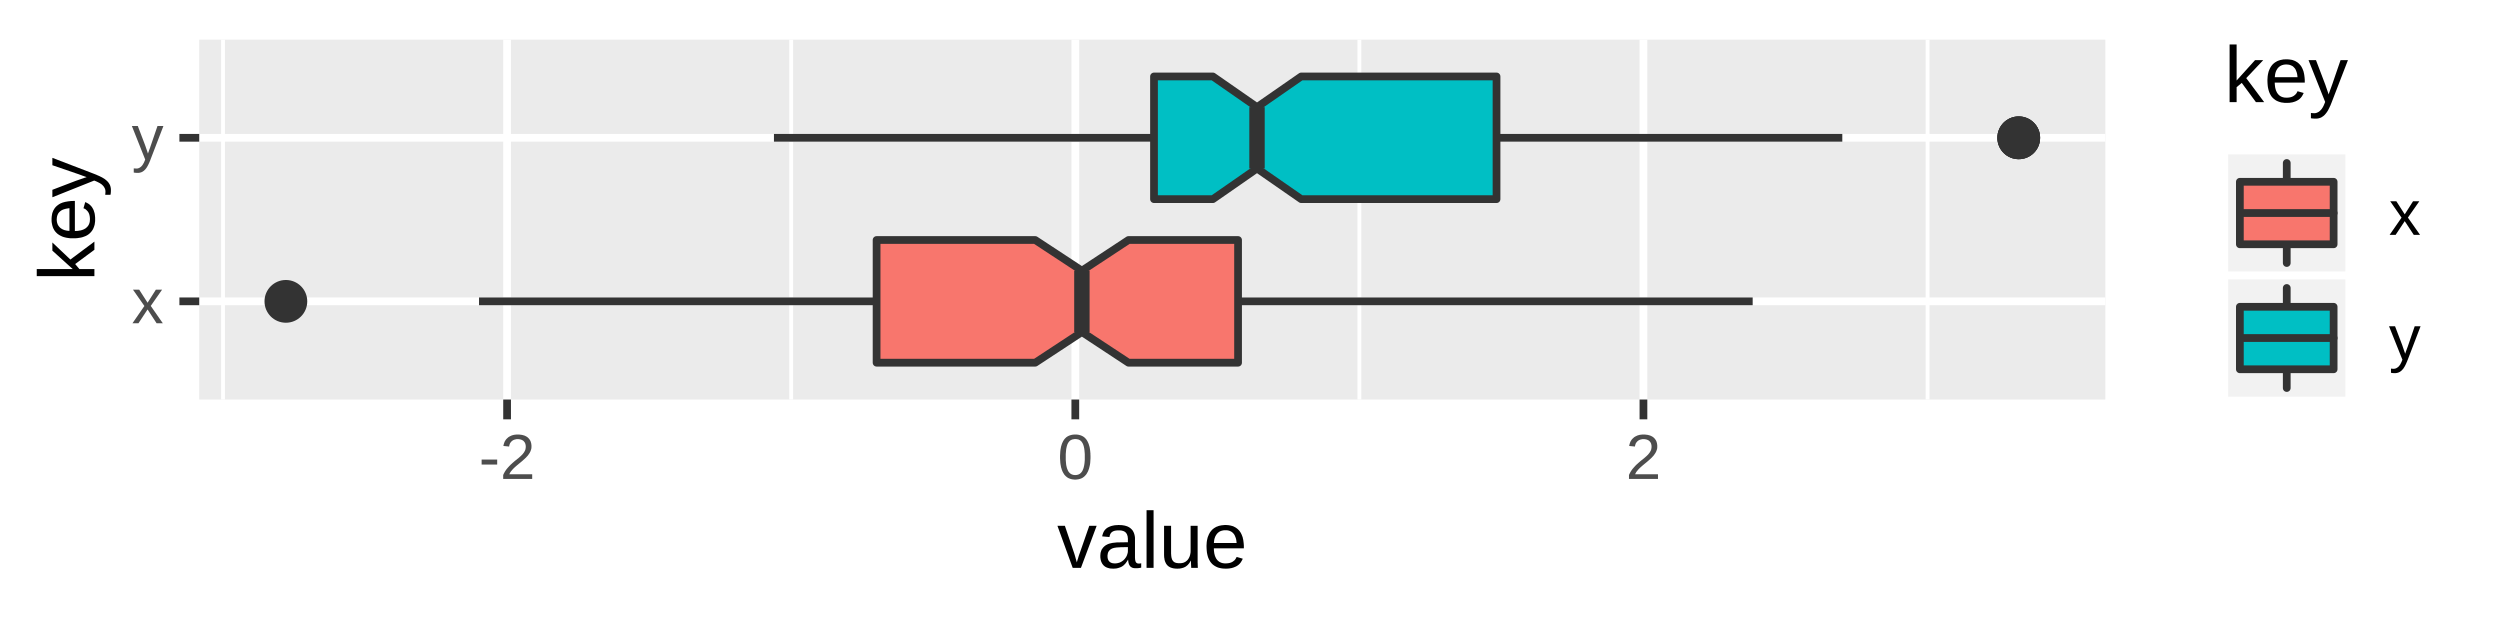 <?xml version='1.0' encoding='UTF-8' ?>
<svg xmlns='http://www.w3.org/2000/svg' xmlns:xlink='http://www.w3.org/1999/xlink' viewBox='0 0 345.60 86.40'>
<defs>
  <style type='text/css'><![CDATA[
    line, polyline, polygon, path, rect, circle {
      fill: none;
      stroke: #000000;
      stroke-linecap: round;
      stroke-linejoin: round;
      stroke-miterlimit: 10.00;
    }
  ]]></style>
</defs>
<rect width='100%' height='100%' style='stroke: none; fill: #FFFFFF;'/>
<rect x='0.00' y='0.00' width='345.60' height='86.40' style='stroke-width: 1.07; stroke: #FFFFFF; fill: #FFFFFF;' />
<defs>
  <clipPath id='cpMjcuNTR8MjkxLjA0fDU1LjIzfDUuNDg='>
    <rect x='27.54' y='5.48' width='263.50' height='49.75' />
  </clipPath>
</defs>
<rect x='27.54' y='5.48' width='263.50' height='49.75' style='stroke-width: 1.07; stroke: none; fill: #EBEBEB;' clip-path='url(#cpMjcuNTR8MjkxLjA0fDU1LjIzfDUuNDg=)' />
<polyline points='30.83,55.23 30.83,5.48 ' style='stroke-width: 0.53; stroke: #FFFFFF; stroke-linecap: butt;' clip-path='url(#cpMjcuNTR8MjkxLjA0fDU1LjIzfDUuNDg=)' />
<polyline points='109.37,55.23 109.37,5.48 ' style='stroke-width: 0.53; stroke: #FFFFFF; stroke-linecap: butt;' clip-path='url(#cpMjcuNTR8MjkxLjA0fDU1LjIzfDUuNDg=)' />
<polyline points='187.92,55.23 187.92,5.48 ' style='stroke-width: 0.53; stroke: #FFFFFF; stroke-linecap: butt;' clip-path='url(#cpMjcuNTR8MjkxLjA0fDU1LjIzfDUuNDg=)' />
<polyline points='266.47,55.23 266.47,5.48 ' style='stroke-width: 0.53; stroke: #FFFFFF; stroke-linecap: butt;' clip-path='url(#cpMjcuNTR8MjkxLjA0fDU1LjIzfDUuNDg=)' />
<polyline points='27.54,41.66 291.04,41.66 ' style='stroke-width: 1.07; stroke: #FFFFFF; stroke-linecap: butt;' clip-path='url(#cpMjcuNTR8MjkxLjA0fDU1LjIzfDUuNDg=)' />
<polyline points='27.54,19.05 291.04,19.05 ' style='stroke-width: 1.07; stroke: #FFFFFF; stroke-linecap: butt;' clip-path='url(#cpMjcuNTR8MjkxLjA0fDU1LjIzfDUuNDg=)' />
<polyline points='70.10,55.23 70.10,5.48 ' style='stroke-width: 1.07; stroke: #FFFFFF; stroke-linecap: butt;' clip-path='url(#cpMjcuNTR8MjkxLjA0fDU1LjIzfDUuNDg=)' />
<polyline points='148.65,55.23 148.65,5.48 ' style='stroke-width: 1.07; stroke: #FFFFFF; stroke-linecap: butt;' clip-path='url(#cpMjcuNTR8MjkxLjA0fDU1LjIzfDUuNDg=)' />
<polyline points='227.19,55.23 227.19,5.48 ' style='stroke-width: 1.07; stroke: #FFFFFF; stroke-linecap: butt;' clip-path='url(#cpMjcuNTR8MjkxLjA0fDU1LjIzfDUuNDg=)' />
<circle cx='39.52' cy='41.66' r='1.95pt' style='stroke-width: 0.71; stroke: #333333; fill: #333333;' clip-path='url(#cpMjcuNTR8MjkxLjA0fDU1LjIzfDUuNDg=)' />
<line x1='171.15' y1='41.66' x2='242.29' y2='41.66' style='stroke-width: 1.07; stroke: #333333; stroke-linecap: butt;' clip-path='url(#cpMjcuNTR8MjkxLjA0fDU1LjIzfDUuNDg=)' />
<line x1='121.18' y1='41.66' x2='66.22' y2='41.66' style='stroke-width: 1.07; stroke: #333333; stroke-linecap: butt;' clip-path='url(#cpMjcuNTR8MjkxLjA0fDU1LjIzfDUuNDg=)' />
<polygon points='171.15,50.14 156.00,50.14 149.56,45.90 143.11,50.14 121.18,50.14 121.18,33.18 143.11,33.18 149.56,37.42 156.00,33.18 171.15,33.18 171.15,50.14 ' style='stroke-width: 1.07; stroke: #333333; fill: #F8766D;' clip-path='url(#cpMjcuNTR8MjkxLjA0fDU1LjIzfDUuNDg=)' />
<line x1='149.56' y1='45.90' x2='149.56' y2='37.42' style='stroke-width: 2.13; stroke: #333333; stroke-linecap: butt;' clip-path='url(#cpMjcuNTR8MjkxLjA0fDU1LjIzfDUuNDg=)' />
<circle cx='279.07' cy='19.05' r='1.95pt' style='stroke-width: 0.71; stroke: #333333; fill: #333333;' clip-path='url(#cpMjcuNTR8MjkxLjA0fDU1LjIzfDUuNDg=)' />
<circle cx='279.07' cy='19.05' r='1.95pt' style='stroke-width: 0.71; stroke: #333333; fill: #333333;' clip-path='url(#cpMjcuNTR8MjkxLjA0fDU1LjIzfDUuNDg=)' />
<circle cx='279.07' cy='19.05' r='1.95pt' style='stroke-width: 0.71; stroke: #333333; fill: #333333;' clip-path='url(#cpMjcuNTR8MjkxLjA0fDU1LjIzfDUuNDg=)' />
<line x1='206.88' y1='19.05' x2='254.68' y2='19.05' style='stroke-width: 1.07; stroke: #333333; stroke-linecap: butt;' clip-path='url(#cpMjcuNTR8MjkxLjA0fDU1LjIzfDUuNDg=)' />
<line x1='159.53' y1='19.05' x2='106.99' y2='19.05' style='stroke-width: 1.07; stroke: #333333; stroke-linecap: butt;' clip-path='url(#cpMjcuNTR8MjkxLjA0fDU1LjIzfDUuNDg=)' />
<polygon points='206.88,27.53 179.88,27.53 173.77,23.29 167.67,27.53 159.53,27.53 159.53,10.57 167.67,10.57 173.77,14.81 179.88,10.57 206.88,10.57 206.88,27.53 ' style='stroke-width: 1.07; stroke: #333333; fill: #00BFC4;' clip-path='url(#cpMjcuNTR8MjkxLjA0fDU1LjIzfDUuNDg=)' />
<line x1='173.77' y1='23.29' x2='173.77' y2='14.81' style='stroke-width: 2.13; stroke: #333333; stroke-linecap: butt;' clip-path='url(#cpMjcuNTR8MjkxLjA0fDU1LjIzfDUuNDg=)' />
<defs>
  <clipPath id='cpMC4wMHwzNDUuNjB8ODYuNDB8MC4wMA=='>
    <rect x='0.00' y='0.00' width='345.60' height='86.40' />
  </clipPath>
</defs>
<path d='M 21.65 44.69 L 20.40 42.78 L 19.14 44.69 L 18.31 44.69 L 19.96 42.30 L 18.38 40.04 L 19.24 40.04 L 20.40 41.85 L 21.55 40.04 L 22.41 40.04 L 20.84 42.29 L 22.51 44.69 L 21.65 44.69 Z' style='fill-rule: evenodd; fill: #4D4D4D; stroke-width: 0.75; stroke: none;' clip-path='url(#cpMC4wMHwzNDUuNjB8ODYuNDB8MC4wMA==)' />
<path d='M 20.80 22.07 L 20.80 22.07 L 20.77 22.16 L 20.74 22.24 L 20.70 22.32 L 20.67 22.40 L 20.64 22.47 L 20.60 22.55 L 20.57 22.62 L 20.54 22.69 L 20.50 22.76 L 20.47 22.83 L 20.47 22.83 L 20.43 22.90 L 20.40 22.96 L 20.36 23.02 L 20.33 23.09 L 20.29 23.14 L 20.25 23.20 L 20.21 23.26 L 20.17 23.31 L 20.13 23.36 L 20.09 23.41 L 20.09 23.41 L 20.05 23.45 L 20.00 23.50 L 19.96 23.54 L 19.91 23.58 L 19.87 23.62 L 19.82 23.65 L 19.77 23.69 L 19.72 23.72 L 19.67 23.75 L 19.62 23.77 L 19.62 23.77 L 19.57 23.80 L 19.51 23.82 L 19.46 23.84 L 19.40 23.85 L 19.34 23.87 L 19.28 23.88 L 19.22 23.89 L 19.16 23.90 L 19.09 23.90 L 19.03 23.90 L 19.03 23.90 L 19.00 23.90 L 18.97 23.90 L 18.94 23.90 L 18.91 23.90 L 18.89 23.90 L 18.86 23.90 L 18.83 23.90 L 18.81 23.89 L 18.78 23.89 L 18.76 23.89 L 18.76 23.89 L 18.73 23.89 L 18.71 23.89 L 18.68 23.88 L 18.66 23.88 L 18.63 23.88 L 18.60 23.87 L 18.58 23.87 L 18.55 23.86 L 18.52 23.86 L 18.49 23.85 L 18.49 23.27 L 18.49 23.27 L 18.51 23.28 L 18.53 23.28 L 18.55 23.28 L 18.56 23.28 L 18.58 23.28 L 18.60 23.29 L 18.62 23.29 L 18.64 23.29 L 18.66 23.29 L 18.68 23.29 L 18.68 23.29 L 18.70 23.29 L 18.72 23.29 L 18.74 23.29 L 18.76 23.30 L 18.78 23.30 L 18.79 23.30 L 18.81 23.30 L 18.83 23.30 L 18.84 23.30 L 18.86 23.30 L 18.86 23.30 L 18.92 23.30 L 18.99 23.29 L 19.06 23.28 L 19.12 23.26 L 19.18 23.24 L 19.25 23.21 L 19.31 23.17 L 19.37 23.14 L 19.43 23.09 L 19.49 23.05 L 19.49 23.05 L 19.55 22.99 L 19.60 22.93 L 19.66 22.87 L 19.71 22.79 L 19.76 22.72 L 19.81 22.63 L 19.86 22.54 L 19.91 22.45 L 19.95 22.35 L 20.00 22.24 L 20.07 22.05 L 18.23 17.42 L 19.05 17.42 L 20.03 19.99 L 20.03 19.99 L 20.04 20.02 L 20.05 20.04 L 20.06 20.07 L 20.07 20.10 L 20.08 20.13 L 20.09 20.16 L 20.10 20.19 L 20.12 20.23 L 20.13 20.27 L 20.14 20.30 L 20.14 20.30 L 20.15 20.34 L 20.17 20.38 L 20.18 20.42 L 20.19 20.46 L 20.21 20.50 L 20.22 20.54 L 20.23 20.57 L 20.25 20.61 L 20.26 20.65 L 20.27 20.69 L 20.27 20.69 L 20.29 20.73 L 20.30 20.77 L 20.31 20.80 L 20.33 20.84 L 20.34 20.87 L 20.35 20.91 L 20.36 20.94 L 20.37 20.98 L 20.38 21.01 L 20.39 21.04 L 20.39 21.04 L 20.40 21.07 L 20.41 21.10 L 20.42 21.12 L 20.43 21.14 L 20.43 21.16 L 20.44 21.18 L 20.45 21.20 L 20.45 21.21 L 20.45 21.22 L 20.45 21.23 L 20.45 21.23 L 20.46 21.22 L 20.46 21.21 L 20.47 21.20 L 20.47 21.18 L 20.48 21.16 L 20.48 21.14 L 20.49 21.12 L 20.50 21.10 L 20.51 21.07 L 20.51 21.05 L 20.51 21.05 L 20.52 21.02 L 20.54 20.99 L 20.55 20.96 L 20.56 20.93 L 20.57 20.90 L 20.58 20.87 L 20.59 20.83 L 20.60 20.80 L 20.61 20.77 L 20.63 20.73 L 20.63 20.73 L 20.64 20.70 L 20.65 20.66 L 20.66 20.63 L 20.68 20.60 L 20.69 20.56 L 20.70 20.53 L 20.72 20.49 L 20.73 20.46 L 20.74 20.42 L 20.76 20.39 L 20.76 20.39 L 20.77 20.35 L 20.78 20.32 L 20.79 20.28 L 20.80 20.25 L 20.81 20.22 L 20.82 20.19 L 20.83 20.16 L 20.84 20.13 L 20.85 20.11 L 20.86 20.08 L 21.77 17.42 L 22.59 17.42 L 20.80 22.07 Z' style='fill-rule: evenodd; fill: #4D4D4D; stroke-width: 0.75; stroke: none;' clip-path='url(#cpMC4wMHwzNDUuNjB8ODYuNDB8MC4wMA==)' />
<polyline points='24.80,41.66 27.54,41.66 ' style='stroke-width: 1.07; stroke: #333333; stroke-linecap: butt;' clip-path='url(#cpMC4wMHwzNDUuNjB8ODYuNDB8MC4wMA==)' />
<polyline points='24.80,19.05 27.54,19.05 ' style='stroke-width: 1.07; stroke: #333333; stroke-linecap: butt;' clip-path='url(#cpMC4wMHwzNDUuNjB8ODYuNDB8MC4wMA==)' />
<polyline points='70.10,57.97 70.10,55.23 ' style='stroke-width: 1.07; stroke: #333333; stroke-linecap: butt;' clip-path='url(#cpMC4wMHwzNDUuNjB8ODYuNDB8MC4wMA==)' />
<polyline points='148.65,57.97 148.65,55.23 ' style='stroke-width: 1.07; stroke: #333333; stroke-linecap: butt;' clip-path='url(#cpMC4wMHwzNDUuNjB8ODYuNDB8MC4wMA==)' />
<polyline points='227.19,57.97 227.19,55.23 ' style='stroke-width: 1.07; stroke: #333333; stroke-linecap: butt;' clip-path='url(#cpMC4wMHwzNDUuNjB8ODYuNDB8MC4wMA==)' />
<path d='M 66.58 64.22 L 66.58 63.53 L 68.73 63.53 L 68.73 64.22 L 66.58 64.22 Z' style='fill-rule: evenodd; fill: #4D4D4D; stroke-width: 0.75; stroke: none;' clip-path='url(#cpMC4wMHwzNDUuNjB8ODYuNDB8MC4wMA==)' />
<path d='M 69.56 66.21 L 69.56 65.67 L 69.56 65.67 L 69.60 65.57 L 69.65 65.47 L 69.70 65.38 L 69.75 65.28 L 69.80 65.19 L 69.86 65.11 L 69.91 65.02 L 69.97 64.94 L 70.03 64.86 L 70.09 64.78 L 70.09 64.78 L 70.16 64.71 L 70.22 64.63 L 70.29 64.56 L 70.35 64.49 L 70.42 64.41 L 70.49 64.35 L 70.55 64.28 L 70.62 64.21 L 70.69 64.15 L 70.76 64.09 L 70.76 64.09 L 70.83 64.02 L 70.90 63.96 L 70.97 63.90 L 71.04 63.84 L 71.10 63.78 L 71.17 63.73 L 71.24 63.67 L 71.31 63.61 L 71.38 63.56 L 71.45 63.51 L 71.45 63.51 L 71.51 63.45 L 71.58 63.40 L 71.65 63.35 L 71.71 63.29 L 71.77 63.24 L 71.83 63.19 L 71.89 63.13 L 71.95 63.08 L 72.01 63.03 L 72.06 62.97 L 72.06 62.97 L 72.12 62.92 L 72.17 62.87 L 72.22 62.81 L 72.27 62.76 L 72.31 62.70 L 72.36 62.64 L 72.40 62.59 L 72.44 62.53 L 72.47 62.47 L 72.51 62.41 L 72.51 62.41 L 72.54 62.36 L 72.57 62.29 L 72.60 62.23 L 72.62 62.17 L 72.64 62.10 L 72.65 62.04 L 72.66 61.97 L 72.67 61.90 L 72.68 61.83 L 72.68 61.75 L 72.68 61.75 L 72.68 61.70 L 72.68 61.65 L 72.67 61.60 L 72.67 61.56 L 72.66 61.51 L 72.65 61.47 L 72.64 61.42 L 72.63 61.38 L 72.62 61.34 L 72.60 61.30 L 72.60 61.30 L 72.59 61.26 L 72.57 61.23 L 72.55 61.19 L 72.53 61.15 L 72.51 61.12 L 72.48 61.09 L 72.46 61.06 L 72.43 61.03 L 72.41 61.00 L 72.38 60.97 L 72.38 60.97 L 72.35 60.94 L 72.32 60.92 L 72.29 60.90 L 72.25 60.88 L 72.22 60.85 L 72.18 60.84 L 72.14 60.82 L 72.11 60.80 L 72.07 60.79 L 72.03 60.77 L 72.03 60.77 L 71.99 60.76 L 71.94 60.75 L 71.90 60.74 L 71.86 60.73 L 71.81 60.72 L 71.77 60.72 L 71.72 60.71 L 71.67 60.71 L 71.62 60.71 L 71.58 60.70 L 71.58 60.70 L 71.53 60.71 L 71.48 60.71 L 71.44 60.71 L 71.39 60.71 L 71.35 60.72 L 71.31 60.73 L 71.26 60.74 L 71.22 60.75 L 71.18 60.76 L 71.14 60.77 L 71.14 60.77 L 71.10 60.78 L 71.06 60.80 L 71.02 60.81 L 70.98 60.83 L 70.95 60.85 L 70.91 60.87 L 70.88 60.89 L 70.84 60.91 L 70.81 60.94 L 70.78 60.96 L 70.78 60.96 L 70.74 60.99 L 70.71 61.02 L 70.69 61.05 L 70.66 61.08 L 70.63 61.11 L 70.61 61.14 L 70.58 61.17 L 70.56 61.21 L 70.53 61.25 L 70.51 61.28 L 70.51 61.28 L 70.49 61.32 L 70.48 61.36 L 70.46 61.40 L 70.45 61.45 L 70.43 61.49 L 70.42 61.53 L 70.41 61.58 L 70.40 61.63 L 70.39 61.68 L 70.38 61.73 L 69.59 61.65 L 69.59 61.65 L 69.60 61.59 L 69.61 61.52 L 69.63 61.46 L 69.64 61.40 L 69.66 61.34 L 69.68 61.28 L 69.70 61.22 L 69.72 61.16 L 69.75 61.10 L 69.77 61.04 L 69.77 61.04 L 69.80 60.98 L 69.84 60.93 L 69.87 60.87 L 69.91 60.82 L 69.94 60.77 L 69.98 60.72 L 70.03 60.67 L 70.07 60.63 L 70.12 60.58 L 70.17 60.54 L 70.17 60.54 L 70.22 60.49 L 70.27 60.45 L 70.32 60.41 L 70.38 60.38 L 70.44 60.34 L 70.50 60.31 L 70.56 60.28 L 70.63 60.25 L 70.69 60.22 L 70.76 60.19 L 70.76 60.19 L 70.83 60.17 L 70.91 60.15 L 70.98 60.13 L 71.06 60.11 L 71.14 60.10 L 71.22 60.09 L 71.31 60.08 L 71.40 60.07 L 71.48 60.07 L 71.58 60.07 L 71.58 60.07 L 71.66 60.07 L 71.75 60.07 L 71.84 60.08 L 71.92 60.09 L 72.00 60.10 L 72.08 60.11 L 72.16 60.12 L 72.23 60.14 L 72.31 60.16 L 72.38 60.18 L 72.38 60.18 L 72.45 60.20 L 72.52 60.22 L 72.58 60.25 L 72.64 60.28 L 72.70 60.31 L 72.76 60.34 L 72.82 60.38 L 72.87 60.41 L 72.92 60.45 L 72.97 60.49 L 72.97 60.49 L 73.02 60.54 L 73.06 60.58 L 73.11 60.63 L 73.15 60.68 L 73.19 60.73 L 73.22 60.78 L 73.26 60.84 L 73.29 60.89 L 73.32 60.95 L 73.35 61.01 L 73.35 61.01 L 73.37 61.08 L 73.39 61.14 L 73.41 61.21 L 73.43 61.28 L 73.44 61.35 L 73.45 61.42 L 73.46 61.49 L 73.47 61.57 L 73.47 61.65 L 73.47 61.73 L 73.47 61.73 L 73.47 61.79 L 73.47 61.85 L 73.46 61.91 L 73.46 61.97 L 73.45 62.02 L 73.43 62.08 L 73.42 62.14 L 73.40 62.20 L 73.38 62.25 L 73.36 62.31 L 73.36 62.31 L 73.34 62.36 L 73.32 62.42 L 73.29 62.47 L 73.26 62.52 L 73.24 62.58 L 73.21 62.63 L 73.17 62.68 L 73.14 62.73 L 73.11 62.78 L 73.07 62.83 L 73.07 62.83 L 73.03 62.88 L 73.00 62.93 L 72.96 62.98 L 72.92 63.03 L 72.87 63.08 L 72.83 63.12 L 72.79 63.17 L 72.74 63.22 L 72.70 63.27 L 72.65 63.31 L 72.65 63.31 L 72.60 63.36 L 72.55 63.41 L 72.50 63.45 L 72.45 63.50 L 72.40 63.54 L 72.35 63.59 L 72.30 63.63 L 72.25 63.68 L 72.20 63.72 L 72.15 63.77 L 72.15 63.77 L 72.09 63.81 L 72.04 63.86 L 71.99 63.90 L 71.94 63.94 L 71.88 63.99 L 71.83 64.03 L 71.78 64.07 L 71.72 64.12 L 71.67 64.16 L 71.62 64.21 L 71.62 64.21 L 71.57 64.25 L 71.51 64.29 L 71.46 64.34 L 71.41 64.38 L 71.36 64.42 L 71.31 64.47 L 71.26 64.51 L 71.21 64.55 L 71.16 64.60 L 71.12 64.64 L 71.12 64.64 L 71.07 64.68 L 71.02 64.73 L 70.98 64.77 L 70.94 64.82 L 70.90 64.86 L 70.85 64.91 L 70.81 64.95 L 70.77 65.00 L 70.74 65.04 L 70.70 65.09 L 70.70 65.09 L 70.66 65.13 L 70.63 65.18 L 70.59 65.22 L 70.56 65.27 L 70.53 65.32 L 70.51 65.36 L 70.48 65.41 L 70.46 65.46 L 70.43 65.51 L 70.41 65.56 L 73.57 65.56 L 73.57 66.21 L 69.56 66.21 Z' style='fill-rule: evenodd; fill: #4D4D4D; stroke-width: 0.75; stroke: none;' clip-path='url(#cpMC4wMHwzNDUuNjB8ODYuNDB8MC4wMA==)' />
<path d='M 150.75 63.18 L 150.75 63.18 L 150.75 63.36 L 150.74 63.52 L 150.73 63.68 L 150.72 63.84 L 150.71 63.99 L 150.69 64.13 L 150.67 64.27 L 150.64 64.40 L 150.61 64.53 L 150.58 64.65 L 150.58 64.65 L 150.55 64.77 L 150.51 64.88 L 150.47 64.99 L 150.43 65.09 L 150.39 65.19 L 150.34 65.28 L 150.29 65.37 L 150.24 65.46 L 150.19 65.54 L 150.13 65.62 L 150.13 65.62 L 150.07 65.69 L 150.01 65.75 L 149.95 65.82 L 149.89 65.87 L 149.82 65.93 L 149.75 65.98 L 149.68 66.03 L 149.61 66.07 L 149.54 66.11 L 149.46 66.14 L 149.46 66.14 L 149.38 66.17 L 149.30 66.20 L 149.22 66.22 L 149.14 66.24 L 149.06 66.26 L 148.98 66.27 L 148.89 66.28 L 148.81 66.29 L 148.72 66.30 L 148.64 66.30 L 148.64 66.30 L 148.55 66.30 L 148.46 66.29 L 148.38 66.28 L 148.29 66.27 L 148.21 66.26 L 148.13 66.24 L 148.05 66.22 L 147.97 66.20 L 147.89 66.17 L 147.81 66.14 L 147.81 66.14 L 147.74 66.11 L 147.66 66.07 L 147.59 66.03 L 147.52 65.98 L 147.45 65.93 L 147.39 65.87 L 147.32 65.82 L 147.26 65.75 L 147.20 65.69 L 147.14 65.62 L 147.14 65.62 L 147.09 65.54 L 147.04 65.46 L 146.99 65.38 L 146.94 65.29 L 146.89 65.19 L 146.85 65.10 L 146.81 64.99 L 146.77 64.89 L 146.74 64.77 L 146.70 64.66 L 146.70 64.66 L 146.67 64.54 L 146.65 64.41 L 146.62 64.27 L 146.60 64.13 L 146.58 63.99 L 146.57 63.84 L 146.56 63.68 L 146.55 63.52 L 146.54 63.36 L 146.54 63.18 L 146.54 63.18 L 146.54 63.00 L 146.55 62.83 L 146.56 62.66 L 146.57 62.50 L 146.58 62.35 L 146.60 62.20 L 146.62 62.06 L 146.65 61.92 L 146.67 61.79 L 146.70 61.67 L 146.70 61.67 L 146.74 61.55 L 146.77 61.44 L 146.81 61.33 L 146.85 61.23 L 146.90 61.13 L 146.94 61.04 L 146.99 60.95 L 147.04 60.87 L 147.09 60.79 L 147.15 60.71 L 147.15 60.71 L 147.21 60.64 L 147.27 60.58 L 147.33 60.52 L 147.39 60.46 L 147.46 60.41 L 147.53 60.36 L 147.60 60.32 L 147.67 60.28 L 147.74 60.25 L 147.82 60.21 L 147.82 60.21 L 147.90 60.19 L 147.98 60.16 L 148.06 60.14 L 148.14 60.12 L 148.22 60.10 L 148.31 60.09 L 148.39 60.08 L 148.48 60.07 L 148.57 60.07 L 148.66 60.07 L 148.66 60.07 L 148.75 60.07 L 148.83 60.07 L 148.92 60.08 L 149.00 60.09 L 149.08 60.10 L 149.16 60.12 L 149.24 60.14 L 149.32 60.16 L 149.40 60.19 L 149.47 60.21 L 149.47 60.21 L 149.55 60.25 L 149.62 60.28 L 149.69 60.32 L 149.76 60.36 L 149.83 60.41 L 149.90 60.46 L 149.96 60.52 L 150.02 60.58 L 150.08 60.64 L 150.14 60.71 L 150.14 60.71 L 150.20 60.79 L 150.25 60.87 L 150.30 60.95 L 150.35 61.04 L 150.39 61.13 L 150.44 61.23 L 150.48 61.33 L 150.52 61.44 L 150.55 61.55 L 150.59 61.67 L 150.59 61.67 L 150.62 61.79 L 150.65 61.92 L 150.67 62.06 L 150.69 62.20 L 150.71 62.35 L 150.72 62.50 L 150.74 62.66 L 150.74 62.83 L 150.75 63.00 L 150.75 63.18 ZM 149.96 63.18 L 149.96 63.18 L 149.96 63.04 L 149.96 62.90 L 149.96 62.77 L 149.95 62.65 L 149.94 62.52 L 149.93 62.41 L 149.92 62.29 L 149.91 62.19 L 149.89 62.08 L 149.88 61.98 L 149.88 61.98 L 149.86 61.89 L 149.84 61.80 L 149.82 61.71 L 149.80 61.63 L 149.77 61.55 L 149.75 61.48 L 149.72 61.41 L 149.69 61.34 L 149.66 61.28 L 149.62 61.22 L 149.62 61.22 L 149.59 61.16 L 149.55 61.11 L 149.52 61.06 L 149.48 61.02 L 149.44 60.98 L 149.40 60.94 L 149.35 60.90 L 149.31 60.87 L 149.26 60.84 L 149.21 60.82 L 149.21 60.82 L 149.16 60.79 L 149.11 60.77 L 149.06 60.75 L 149.01 60.74 L 148.95 60.73 L 148.90 60.72 L 148.84 60.71 L 148.78 60.70 L 148.72 60.70 L 148.66 60.70 L 148.66 60.70 L 148.60 60.70 L 148.53 60.70 L 148.47 60.71 L 148.41 60.72 L 148.35 60.73 L 148.30 60.74 L 148.24 60.75 L 148.19 60.77 L 148.14 60.79 L 148.09 60.82 L 148.09 60.82 L 148.04 60.84 L 147.99 60.87 L 147.94 60.90 L 147.90 60.94 L 147.86 60.98 L 147.81 61.02 L 147.77 61.07 L 147.74 61.12 L 147.70 61.17 L 147.66 61.22 L 147.66 61.22 L 147.63 61.28 L 147.60 61.35 L 147.57 61.41 L 147.54 61.48 L 147.52 61.56 L 147.49 61.64 L 147.47 61.72 L 147.45 61.80 L 147.43 61.89 L 147.41 61.99 L 147.41 61.99 L 147.39 62.09 L 147.38 62.19 L 147.37 62.30 L 147.36 62.41 L 147.35 62.53 L 147.34 62.65 L 147.33 62.77 L 147.33 62.91 L 147.33 63.04 L 147.33 63.18 L 147.33 63.18 L 147.33 63.32 L 147.33 63.45 L 147.33 63.58 L 147.34 63.71 L 147.35 63.82 L 147.36 63.94 L 147.37 64.05 L 147.38 64.16 L 147.39 64.26 L 147.41 64.36 L 147.41 64.36 L 147.43 64.45 L 147.45 64.54 L 147.47 64.63 L 147.50 64.71 L 147.52 64.79 L 147.55 64.86 L 147.58 64.93 L 147.61 65.00 L 147.64 65.07 L 147.67 65.13 L 147.67 65.13 L 147.70 65.18 L 147.74 65.23 L 147.78 65.28 L 147.82 65.33 L 147.86 65.37 L 147.90 65.41 L 147.95 65.45 L 147.99 65.48 L 148.04 65.52 L 148.09 65.54 L 148.09 65.54 L 148.14 65.57 L 148.19 65.59 L 148.24 65.61 L 148.29 65.62 L 148.35 65.64 L 148.40 65.65 L 148.46 65.66 L 148.52 65.66 L 148.58 65.67 L 148.64 65.67 L 148.64 65.67 L 148.70 65.67 L 148.76 65.66 L 148.82 65.66 L 148.88 65.65 L 148.93 65.64 L 148.99 65.62 L 149.04 65.61 L 149.09 65.59 L 149.14 65.57 L 149.19 65.54 L 149.19 65.54 L 149.24 65.52 L 149.29 65.48 L 149.33 65.45 L 149.38 65.41 L 149.42 65.37 L 149.46 65.33 L 149.50 65.28 L 149.54 65.23 L 149.57 65.18 L 149.61 65.13 L 149.61 65.13 L 149.64 65.07 L 149.67 65.00 L 149.70 64.93 L 149.73 64.86 L 149.76 64.79 L 149.78 64.71 L 149.81 64.63 L 149.83 64.54 L 149.85 64.45 L 149.87 64.36 L 149.87 64.36 L 149.89 64.26 L 149.90 64.16 L 149.92 64.05 L 149.93 63.94 L 149.94 63.82 L 149.95 63.71 L 149.96 63.58 L 149.96 63.45 L 149.96 63.32 L 149.96 63.18 Z' style='fill-rule: evenodd; fill: #4D4D4D; stroke-width: 0.75; stroke: none;' clip-path='url(#cpMC4wMHwzNDUuNjB8ODYuNDB8MC4wMA==)' />
<path d='M 225.19 66.21 L 225.19 65.67 L 225.19 65.67 L 225.23 65.57 L 225.28 65.47 L 225.33 65.38 L 225.38 65.28 L 225.43 65.19 L 225.49 65.11 L 225.54 65.02 L 225.60 64.94 L 225.66 64.86 L 225.72 64.78 L 225.72 64.78 L 225.79 64.71 L 225.85 64.63 L 225.92 64.56 L 225.98 64.49 L 226.05 64.41 L 226.11 64.35 L 226.18 64.28 L 226.25 64.21 L 226.32 64.15 L 226.39 64.09 L 226.39 64.09 L 226.46 64.02 L 226.53 63.96 L 226.60 63.90 L 226.67 63.84 L 226.73 63.78 L 226.80 63.73 L 226.87 63.67 L 226.94 63.61 L 227.01 63.56 L 227.08 63.51 L 227.08 63.51 L 227.14 63.45 L 227.21 63.40 L 227.28 63.35 L 227.34 63.29 L 227.40 63.24 L 227.46 63.19 L 227.52 63.13 L 227.58 63.08 L 227.64 63.03 L 227.69 62.97 L 227.69 62.97 L 227.75 62.92 L 227.80 62.87 L 227.85 62.81 L 227.90 62.76 L 227.94 62.70 L 227.99 62.64 L 228.03 62.59 L 228.07 62.53 L 228.10 62.47 L 228.14 62.41 L 228.14 62.41 L 228.17 62.36 L 228.20 62.29 L 228.23 62.23 L 228.25 62.17 L 228.27 62.10 L 228.28 62.04 L 228.29 61.97 L 228.30 61.90 L 228.31 61.83 L 228.31 61.75 L 228.31 61.75 L 228.31 61.70 L 228.31 61.65 L 228.30 61.60 L 228.30 61.56 L 228.29 61.51 L 228.28 61.47 L 228.27 61.42 L 228.26 61.38 L 228.25 61.34 L 228.23 61.30 L 228.23 61.30 L 228.22 61.26 L 228.20 61.23 L 228.18 61.19 L 228.16 61.15 L 228.14 61.12 L 228.11 61.09 L 228.09 61.06 L 228.06 61.03 L 228.04 61.00 L 228.01 60.97 L 228.01 60.97 L 227.98 60.94 L 227.95 60.92 L 227.92 60.90 L 227.88 60.88 L 227.85 60.85 L 227.81 60.84 L 227.77 60.82 L 227.74 60.80 L 227.70 60.79 L 227.66 60.77 L 227.66 60.77 L 227.62 60.76 L 227.57 60.75 L 227.53 60.74 L 227.49 60.73 L 227.44 60.72 L 227.40 60.72 L 227.35 60.71 L 227.30 60.71 L 227.25 60.71 L 227.20 60.70 L 227.20 60.70 L 227.16 60.71 L 227.11 60.71 L 227.07 60.71 L 227.02 60.71 L 226.98 60.72 L 226.94 60.73 L 226.89 60.74 L 226.85 60.75 L 226.81 60.76 L 226.77 60.77 L 226.77 60.77 L 226.73 60.78 L 226.69 60.80 L 226.65 60.81 L 226.61 60.83 L 226.58 60.85 L 226.54 60.87 L 226.50 60.89 L 226.47 60.91 L 226.44 60.94 L 226.41 60.96 L 226.41 60.96 L 226.37 60.99 L 226.34 61.02 L 226.32 61.05 L 226.29 61.08 L 226.26 61.11 L 226.24 61.14 L 226.21 61.17 L 226.19 61.21 L 226.16 61.25 L 226.14 61.28 L 226.14 61.28 L 226.12 61.32 L 226.11 61.36 L 226.09 61.40 L 226.08 61.45 L 226.06 61.49 L 226.05 61.53 L 226.04 61.58 L 226.03 61.63 L 226.02 61.68 L 226.01 61.73 L 225.22 61.65 L 225.22 61.65 L 225.23 61.59 L 225.24 61.52 L 225.26 61.46 L 225.27 61.40 L 225.29 61.34 L 225.31 61.28 L 225.33 61.22 L 225.35 61.16 L 225.38 61.10 L 225.40 61.04 L 225.40 61.04 L 225.43 60.98 L 225.47 60.93 L 225.50 60.87 L 225.54 60.82 L 225.57 60.77 L 225.61 60.72 L 225.66 60.67 L 225.70 60.63 L 225.75 60.58 L 225.80 60.54 L 225.80 60.54 L 225.85 60.49 L 225.90 60.45 L 225.95 60.41 L 226.01 60.38 L 226.07 60.34 L 226.13 60.31 L 226.19 60.28 L 226.26 60.25 L 226.32 60.22 L 226.39 60.19 L 226.39 60.19 L 226.46 60.17 L 226.54 60.15 L 226.61 60.13 L 226.69 60.11 L 226.77 60.10 L 226.85 60.09 L 226.94 60.08 L 227.03 60.07 L 227.11 60.07 L 227.20 60.07 L 227.20 60.07 L 227.29 60.07 L 227.38 60.07 L 227.47 60.08 L 227.55 60.09 L 227.63 60.10 L 227.71 60.11 L 227.79 60.12 L 227.86 60.14 L 227.94 60.16 L 228.01 60.18 L 228.01 60.18 L 228.08 60.20 L 228.14 60.22 L 228.21 60.25 L 228.27 60.28 L 228.33 60.31 L 228.39 60.34 L 228.45 60.38 L 228.50 60.41 L 228.55 60.45 L 228.60 60.49 L 228.60 60.49 L 228.65 60.54 L 228.69 60.58 L 228.74 60.63 L 228.78 60.68 L 228.82 60.73 L 228.85 60.78 L 228.89 60.84 L 228.92 60.89 L 228.95 60.95 L 228.98 61.01 L 228.98 61.01 L 229.00 61.08 L 229.02 61.14 L 229.04 61.21 L 229.06 61.28 L 229.07 61.35 L 229.08 61.42 L 229.09 61.49 L 229.10 61.57 L 229.10 61.65 L 229.10 61.73 L 229.10 61.73 L 229.10 61.79 L 229.10 61.85 L 229.09 61.91 L 229.09 61.97 L 229.08 62.02 L 229.06 62.08 L 229.05 62.14 L 229.03 62.20 L 229.01 62.25 L 228.99 62.31 L 228.99 62.31 L 228.97 62.36 L 228.95 62.42 L 228.92 62.47 L 228.89 62.52 L 228.87 62.58 L 228.84 62.63 L 228.80 62.68 L 228.77 62.73 L 228.74 62.78 L 228.70 62.83 L 228.70 62.83 L 228.66 62.88 L 228.63 62.93 L 228.59 62.98 L 228.55 63.03 L 228.50 63.08 L 228.46 63.12 L 228.42 63.17 L 228.37 63.22 L 228.33 63.27 L 228.28 63.31 L 228.28 63.31 L 228.23 63.36 L 228.18 63.41 L 228.13 63.45 L 228.08 63.50 L 228.03 63.54 L 227.98 63.59 L 227.93 63.63 L 227.88 63.68 L 227.83 63.72 L 227.78 63.77 L 227.78 63.77 L 227.72 63.81 L 227.67 63.86 L 227.62 63.90 L 227.57 63.94 L 227.51 63.99 L 227.46 64.03 L 227.41 64.07 L 227.35 64.12 L 227.30 64.16 L 227.25 64.21 L 227.25 64.21 L 227.19 64.25 L 227.14 64.29 L 227.09 64.34 L 227.04 64.38 L 226.99 64.42 L 226.94 64.47 L 226.89 64.51 L 226.84 64.55 L 226.79 64.60 L 226.75 64.64 L 226.75 64.64 L 226.70 64.68 L 226.65 64.73 L 226.61 64.77 L 226.57 64.82 L 226.52 64.86 L 226.48 64.91 L 226.44 64.95 L 226.40 65.00 L 226.37 65.04 L 226.33 65.09 L 226.33 65.09 L 226.29 65.13 L 226.26 65.18 L 226.22 65.22 L 226.19 65.27 L 226.16 65.32 L 226.14 65.36 L 226.11 65.41 L 226.09 65.46 L 226.06 65.51 L 226.04 65.56 L 229.20 65.56 L 229.20 66.21 L 225.19 66.21 Z' style='fill-rule: evenodd; fill: #4D4D4D; stroke-width: 0.75; stroke: none;' clip-path='url(#cpMC4wMHwzNDUuNjB8ODYuNDB8MC4wMA==)' />
<path d='M 149.43 78.50 L 148.29 78.50 L 146.18 72.69 L 147.21 72.69 L 148.49 76.47 L 148.49 76.47 L 148.50 76.49 L 148.51 76.52 L 148.51 76.55 L 148.52 76.57 L 148.53 76.60 L 148.54 76.63 L 148.55 76.66 L 148.56 76.69 L 148.57 76.73 L 148.58 76.76 L 148.58 76.76 L 148.59 76.79 L 148.60 76.83 L 148.61 76.86 L 148.62 76.90 L 148.63 76.93 L 148.64 76.97 L 148.65 77.00 L 148.66 77.04 L 148.67 77.07 L 148.68 77.11 L 148.68 77.11 L 148.69 77.15 L 148.70 77.18 L 148.71 77.22 L 148.72 77.25 L 148.73 77.29 L 148.74 77.32 L 148.75 77.36 L 148.76 77.39 L 148.77 77.43 L 148.78 77.46 L 148.78 77.46 L 148.79 77.50 L 148.80 77.53 L 148.81 77.56 L 148.82 77.59 L 148.82 77.62 L 148.83 77.64 L 148.84 77.67 L 148.85 77.70 L 148.85 77.72 L 148.86 77.74 L 148.86 77.74 L 148.87 77.72 L 148.87 77.70 L 148.88 77.67 L 148.89 77.64 L 148.90 77.62 L 148.90 77.59 L 148.91 77.56 L 148.92 77.53 L 148.93 77.50 L 148.94 77.46 L 148.94 77.46 L 148.95 77.43 L 148.96 77.39 L 148.97 77.36 L 148.98 77.33 L 148.99 77.29 L 149.01 77.26 L 149.02 77.22 L 149.03 77.19 L 149.04 77.15 L 149.05 77.11 L 149.05 77.11 L 149.06 77.08 L 149.07 77.04 L 149.08 77.01 L 149.09 76.97 L 149.10 76.94 L 149.11 76.91 L 149.12 76.87 L 149.13 76.84 L 149.14 76.80 L 149.16 76.77 L 149.16 76.77 L 149.17 76.74 L 149.18 76.70 L 149.19 76.67 L 149.20 76.64 L 149.21 76.61 L 149.22 76.58 L 149.23 76.56 L 149.24 76.53 L 149.25 76.51 L 149.26 76.48 L 150.58 72.69 L 151.60 72.69 L 149.43 78.50 Z' style='fill-rule: evenodd; fill: #000000; stroke-width: 0.75; stroke: none;' clip-path='url(#cpMC4wMHwzNDUuNjB8ODYuNDB8MC4wMA==)' />
<path d='M 153.87 78.61 L 153.87 78.61 L 153.70 78.60 L 153.53 78.59 L 153.38 78.57 L 153.24 78.53 L 153.10 78.49 L 152.97 78.44 L 152.85 78.38 L 152.74 78.31 L 152.64 78.23 L 152.55 78.15 L 152.55 78.15 L 152.47 78.05 L 152.39 77.95 L 152.33 77.84 L 152.27 77.72 L 152.22 77.60 L 152.18 77.47 L 152.15 77.33 L 152.13 77.19 L 152.11 77.04 L 152.11 76.88 L 152.11 76.88 L 152.11 76.77 L 152.12 76.66 L 152.13 76.55 L 152.14 76.45 L 152.16 76.36 L 152.19 76.26 L 152.22 76.18 L 152.25 76.09 L 152.28 76.01 L 152.32 75.94 L 152.32 75.94 L 152.37 75.87 L 152.42 75.80 L 152.47 75.73 L 152.52 75.67 L 152.58 75.61 L 152.64 75.55 L 152.70 75.50 L 152.76 75.45 L 152.83 75.40 L 152.89 75.36 L 152.89 75.36 L 152.97 75.32 L 153.04 75.28 L 153.12 75.24 L 153.19 75.21 L 153.27 75.18 L 153.35 75.15 L 153.44 75.13 L 153.52 75.11 L 153.61 75.09 L 153.70 75.07 L 153.70 75.07 L 153.79 75.05 L 153.88 75.04 L 153.97 75.03 L 154.06 75.02 L 154.15 75.01 L 154.25 75.00 L 154.34 74.99 L 154.43 74.98 L 154.52 74.98 L 154.62 74.98 L 155.92 74.96 L 155.92 74.64 L 155.92 74.64 L 155.92 74.57 L 155.92 74.50 L 155.92 74.43 L 155.91 74.37 L 155.90 74.31 L 155.90 74.25 L 155.89 74.19 L 155.88 74.13 L 155.86 74.08 L 155.85 74.03 L 155.85 74.03 L 155.83 73.98 L 155.81 73.93 L 155.80 73.88 L 155.78 73.84 L 155.75 73.80 L 155.73 73.76 L 155.70 73.72 L 155.68 73.68 L 155.65 73.65 L 155.62 73.62 L 155.62 73.62 L 155.59 73.59 L 155.55 73.56 L 155.52 73.53 L 155.48 73.51 L 155.44 73.48 L 155.40 73.46 L 155.36 73.44 L 155.32 73.42 L 155.27 73.41 L 155.23 73.39 L 155.23 73.39 L 155.18 73.38 L 155.13 73.37 L 155.08 73.35 L 155.03 73.34 L 154.97 73.34 L 154.92 73.33 L 154.86 73.32 L 154.80 73.32 L 154.74 73.32 L 154.68 73.32 L 154.68 73.32 L 154.62 73.32 L 154.57 73.32 L 154.51 73.32 L 154.46 73.32 L 154.41 73.33 L 154.36 73.33 L 154.31 73.34 L 154.26 73.34 L 154.22 73.35 L 154.17 73.36 L 154.17 73.36 L 154.13 73.37 L 154.08 73.38 L 154.04 73.39 L 154.00 73.40 L 153.96 73.42 L 153.92 73.43 L 153.89 73.45 L 153.85 73.47 L 153.81 73.48 L 153.78 73.51 L 153.78 73.51 L 153.75 73.53 L 153.72 73.55 L 153.69 73.57 L 153.66 73.60 L 153.63 73.63 L 153.60 73.66 L 153.58 73.69 L 153.56 73.72 L 153.53 73.75 L 153.51 73.79 L 153.51 73.79 L 153.49 73.83 L 153.47 73.86 L 153.46 73.91 L 153.44 73.95 L 153.43 73.99 L 153.41 74.04 L 153.40 74.09 L 153.39 74.14 L 153.38 74.19 L 153.38 74.24 L 152.37 74.15 L 152.37 74.15 L 152.38 74.08 L 152.39 74.01 L 152.41 73.95 L 152.43 73.88 L 152.45 73.82 L 152.47 73.76 L 152.49 73.70 L 152.52 73.64 L 152.54 73.58 L 152.57 73.52 L 152.57 73.52 L 152.60 73.46 L 152.64 73.41 L 152.67 73.35 L 152.71 73.30 L 152.75 73.25 L 152.80 73.20 L 152.84 73.15 L 152.89 73.11 L 152.94 73.06 L 153.00 73.02 L 153.00 73.02 L 153.05 72.98 L 153.11 72.94 L 153.18 72.91 L 153.24 72.87 L 153.31 72.84 L 153.38 72.81 L 153.45 72.78 L 153.53 72.75 L 153.61 72.72 L 153.69 72.70 L 153.69 72.70 L 153.77 72.68 L 153.86 72.66 L 153.96 72.64 L 154.05 72.62 L 154.15 72.61 L 154.25 72.60 L 154.36 72.59 L 154.47 72.59 L 154.58 72.58 L 154.70 72.58 L 154.70 72.58 L 154.91 72.59 L 155.12 72.60 L 155.31 72.63 L 155.49 72.66 L 155.66 72.71 L 155.82 72.76 L 155.97 72.83 L 156.10 72.90 L 156.23 72.99 L 156.35 73.09 L 156.35 73.09 L 156.45 73.19 L 156.55 73.30 L 156.63 73.43 L 156.70 73.56 L 156.76 73.70 L 156.81 73.85 L 156.85 74.01 L 156.88 74.17 L 156.90 74.35 L 156.90 74.54 L 156.90 77.04 L 156.90 77.04 L 156.90 77.12 L 156.91 77.20 L 156.91 77.28 L 156.92 77.35 L 156.93 77.42 L 156.94 77.48 L 156.96 77.54 L 156.97 77.59 L 156.99 77.64 L 157.01 77.69 L 157.01 77.69 L 157.04 77.73 L 157.07 77.77 L 157.10 77.80 L 157.14 77.83 L 157.18 77.85 L 157.22 77.87 L 157.27 77.89 L 157.32 77.90 L 157.38 77.90 L 157.44 77.90 L 157.44 77.90 L 157.46 77.90 L 157.48 77.90 L 157.49 77.90 L 157.51 77.90 L 157.52 77.90 L 157.54 77.90 L 157.56 77.90 L 157.57 77.90 L 157.59 77.90 L 157.60 77.89 L 157.60 77.89 L 157.62 77.89 L 157.64 77.89 L 157.65 77.89 L 157.67 77.88 L 157.68 77.88 L 157.70 77.88 L 157.71 77.88 L 157.73 77.87 L 157.75 77.87 L 157.76 77.87 L 157.76 78.47 L 157.76 78.47 L 157.72 78.48 L 157.69 78.48 L 157.65 78.49 L 157.61 78.50 L 157.58 78.51 L 157.54 78.51 L 157.50 78.52 L 157.47 78.52 L 157.43 78.53 L 157.39 78.53 L 157.39 78.53 L 157.36 78.54 L 157.32 78.54 L 157.29 78.54 L 157.25 78.55 L 157.21 78.55 L 157.17 78.55 L 157.13 78.55 L 157.09 78.55 L 157.05 78.55 L 157.01 78.55 L 157.01 78.55 L 156.96 78.55 L 156.91 78.55 L 156.86 78.55 L 156.81 78.54 L 156.76 78.54 L 156.71 78.53 L 156.67 78.52 L 156.62 78.51 L 156.58 78.50 L 156.54 78.48 L 156.54 78.48 L 156.50 78.47 L 156.47 78.45 L 156.43 78.43 L 156.40 78.41 L 156.37 78.39 L 156.33 78.37 L 156.30 78.34 L 156.28 78.32 L 156.25 78.29 L 156.22 78.26 L 156.22 78.26 L 156.20 78.23 L 156.18 78.20 L 156.16 78.17 L 156.13 78.13 L 156.12 78.10 L 156.10 78.06 L 156.08 78.02 L 156.06 77.98 L 156.05 77.94 L 156.04 77.90 L 156.04 77.90 L 156.02 77.85 L 156.01 77.81 L 156.00 77.76 L 155.99 77.71 L 155.98 77.66 L 155.98 77.61 L 155.97 77.56 L 155.96 77.50 L 155.96 77.45 L 155.96 77.39 L 155.92 77.39 L 155.92 77.39 L 155.89 77.44 L 155.86 77.50 L 155.83 77.55 L 155.79 77.60 L 155.76 77.65 L 155.72 77.70 L 155.69 77.75 L 155.65 77.80 L 155.62 77.85 L 155.58 77.89 L 155.58 77.89 L 155.54 77.94 L 155.50 77.98 L 155.46 78.02 L 155.42 78.06 L 155.38 78.10 L 155.34 78.14 L 155.29 78.18 L 155.25 78.21 L 155.20 78.25 L 155.15 78.28 L 155.15 78.28 L 155.10 78.31 L 155.05 78.34 L 155.00 78.37 L 154.94 78.39 L 154.89 78.42 L 154.83 78.44 L 154.77 78.46 L 154.71 78.48 L 154.65 78.50 L 154.59 78.52 L 154.59 78.52 L 154.52 78.54 L 154.46 78.55 L 154.39 78.57 L 154.32 78.58 L 154.25 78.59 L 154.18 78.59 L 154.10 78.60 L 154.03 78.60 L 153.95 78.61 L 153.87 78.61 ZM 154.09 77.88 L 154.09 77.88 L 154.18 77.88 L 154.27 77.88 L 154.35 77.87 L 154.44 77.86 L 154.52 77.84 L 154.60 77.82 L 154.68 77.80 L 154.75 77.78 L 154.82 77.75 L 154.89 77.72 L 154.89 77.72 L 154.96 77.68 L 155.03 77.64 L 155.09 77.61 L 155.15 77.56 L 155.21 77.52 L 155.27 77.48 L 155.32 77.43 L 155.37 77.38 L 155.42 77.33 L 155.47 77.28 L 155.47 77.28 L 155.51 77.23 L 155.55 77.17 L 155.59 77.12 L 155.63 77.06 L 155.67 77.01 L 155.70 76.95 L 155.73 76.89 L 155.76 76.83 L 155.79 76.77 L 155.81 76.71 L 155.81 76.71 L 155.83 76.64 L 155.85 76.58 L 155.87 76.52 L 155.88 76.46 L 155.90 76.40 L 155.91 76.34 L 155.91 76.28 L 155.92 76.23 L 155.92 76.17 L 155.92 76.11 L 155.92 75.63 L 154.87 75.65 L 154.87 75.65 L 154.79 75.66 L 154.72 75.66 L 154.66 75.66 L 154.59 75.67 L 154.52 75.67 L 154.45 75.68 L 154.38 75.68 L 154.32 75.69 L 154.25 75.70 L 154.19 75.71 L 154.19 75.71 L 154.13 75.72 L 154.06 75.73 L 154.01 75.74 L 153.95 75.76 L 153.89 75.77 L 153.84 75.79 L 153.78 75.81 L 153.73 75.83 L 153.68 75.86 L 153.63 75.88 L 153.63 75.88 L 153.58 75.91 L 153.54 75.94 L 153.49 75.98 L 153.45 76.01 L 153.41 76.05 L 153.37 76.08 L 153.34 76.13 L 153.30 76.17 L 153.27 76.21 L 153.24 76.26 L 153.24 76.26 L 153.22 76.31 L 153.19 76.36 L 153.17 76.42 L 153.15 76.48 L 153.14 76.54 L 153.13 76.60 L 153.12 76.67 L 153.11 76.74 L 153.10 76.82 L 153.10 76.89 L 153.10 76.89 L 153.11 76.99 L 153.11 77.08 L 153.13 77.16 L 153.14 77.24 L 153.17 77.31 L 153.19 77.38 L 153.23 77.45 L 153.26 77.51 L 153.31 77.57 L 153.36 77.63 L 153.36 77.63 L 153.41 77.67 L 153.47 77.72 L 153.53 77.76 L 153.60 77.79 L 153.67 77.82 L 153.74 77.84 L 153.82 77.86 L 153.91 77.87 L 153.99 77.88 L 154.09 77.88 Z' style='fill-rule: evenodd; fill: #000000; stroke-width: 0.75; stroke: none;' clip-path='url(#cpMC4wMHwzNDUuNjB8ODYuNDB8MC4wMA==)' />
<path d='M 158.50 78.50 L 158.50 70.53 L 159.47 70.53 L 159.47 78.50 L 158.50 78.50 Z' style='fill-rule: evenodd; fill: #000000; stroke-width: 0.75; stroke: none;' clip-path='url(#cpMC4wMHwzNDUuNjB8ODYuNDB8MC4wMA==)' />
<path d='M 161.89 72.69 L 161.89 76.37 L 161.89 76.37 L 161.89 76.46 L 161.89 76.54 L 161.90 76.62 L 161.90 76.69 L 161.91 76.76 L 161.91 76.83 L 161.92 76.90 L 161.93 76.96 L 161.94 77.02 L 161.95 77.08 L 161.95 77.08 L 161.96 77.14 L 161.98 77.19 L 162.00 77.24 L 162.01 77.29 L 162.03 77.34 L 162.05 77.39 L 162.08 77.43 L 162.10 77.47 L 162.13 77.51 L 162.15 77.54 L 162.15 77.54 L 162.18 77.58 L 162.21 77.61 L 162.25 77.64 L 162.28 77.67 L 162.31 77.69 L 162.35 77.72 L 162.39 77.74 L 162.43 77.76 L 162.47 77.78 L 162.52 77.79 L 162.52 77.79 L 162.57 77.80 L 162.62 77.82 L 162.67 77.83 L 162.72 77.84 L 162.78 77.84 L 162.83 77.85 L 162.89 77.86 L 162.96 77.86 L 163.02 77.86 L 163.09 77.86 L 163.09 77.86 L 163.16 77.86 L 163.22 77.86 L 163.29 77.85 L 163.35 77.84 L 163.41 77.83 L 163.48 77.82 L 163.54 77.80 L 163.59 77.79 L 163.65 77.77 L 163.71 77.74 L 163.71 77.74 L 163.76 77.72 L 163.81 77.69 L 163.87 77.66 L 163.92 77.63 L 163.96 77.59 L 164.01 77.56 L 164.05 77.52 L 164.10 77.48 L 164.14 77.44 L 164.18 77.39 L 164.18 77.39 L 164.22 77.35 L 164.25 77.30 L 164.29 77.25 L 164.32 77.19 L 164.35 77.14 L 164.38 77.08 L 164.41 77.02 L 164.44 76.96 L 164.46 76.90 L 164.48 76.83 L 164.48 76.83 L 164.51 76.76 L 164.52 76.69 L 164.54 76.62 L 164.55 76.54 L 164.57 76.47 L 164.58 76.39 L 164.58 76.31 L 164.59 76.23 L 164.59 76.14 L 164.59 76.06 L 164.59 72.69 L 165.56 72.69 L 165.56 77.26 L 165.56 77.26 L 165.56 77.30 L 165.56 77.33 L 165.56 77.37 L 165.56 77.41 L 165.56 77.45 L 165.56 77.49 L 165.56 77.53 L 165.56 77.57 L 165.56 77.61 L 165.56 77.65 L 165.56 77.65 L 165.56 77.69 L 165.56 77.73 L 165.56 77.76 L 165.56 77.80 L 165.56 77.84 L 165.57 77.88 L 165.57 77.92 L 165.57 77.95 L 165.57 77.99 L 165.57 78.03 L 165.57 78.03 L 165.57 78.06 L 165.57 78.10 L 165.57 78.13 L 165.57 78.16 L 165.58 78.19 L 165.58 78.22 L 165.58 78.25 L 165.58 78.28 L 165.58 78.31 L 165.58 78.33 L 165.58 78.33 L 165.58 78.36 L 165.58 78.38 L 165.58 78.40 L 165.58 78.42 L 165.59 78.44 L 165.59 78.46 L 165.59 78.47 L 165.59 78.48 L 165.59 78.49 L 165.59 78.50 L 164.68 78.50 L 164.68 78.50 L 164.68 78.49 L 164.68 78.49 L 164.67 78.48 L 164.67 78.46 L 164.67 78.45 L 164.67 78.44 L 164.67 78.42 L 164.67 78.40 L 164.67 78.38 L 164.67 78.36 L 164.67 78.36 L 164.67 78.33 L 164.67 78.31 L 164.66 78.28 L 164.66 78.26 L 164.66 78.23 L 164.66 78.20 L 164.66 78.17 L 164.66 78.15 L 164.65 78.12 L 164.65 78.09 L 164.65 78.09 L 164.65 78.06 L 164.65 78.02 L 164.65 77.99 L 164.65 77.96 L 164.65 77.93 L 164.64 77.90 L 164.64 77.87 L 164.64 77.84 L 164.64 77.81 L 164.64 77.78 L 164.64 77.78 L 164.64 77.74 L 164.64 77.71 L 164.64 77.68 L 164.64 77.66 L 164.64 77.63 L 164.64 77.60 L 164.64 77.58 L 164.64 77.55 L 164.64 77.53 L 164.64 77.51 L 164.62 77.51 L 164.62 77.51 L 164.59 77.56 L 164.56 77.61 L 164.53 77.65 L 164.50 77.70 L 164.47 77.75 L 164.44 77.79 L 164.41 77.84 L 164.38 77.88 L 164.35 77.92 L 164.31 77.96 L 164.31 77.96 L 164.28 78.00 L 164.24 78.04 L 164.21 78.08 L 164.17 78.12 L 164.13 78.15 L 164.09 78.19 L 164.05 78.22 L 164.01 78.25 L 163.97 78.28 L 163.93 78.31 L 163.93 78.31 L 163.88 78.34 L 163.84 78.37 L 163.79 78.39 L 163.74 78.41 L 163.69 78.44 L 163.64 78.46 L 163.59 78.48 L 163.53 78.49 L 163.48 78.51 L 163.42 78.53 L 163.42 78.53 L 163.36 78.54 L 163.30 78.56 L 163.24 78.57 L 163.18 78.58 L 163.11 78.59 L 163.05 78.60 L 162.98 78.60 L 162.91 78.60 L 162.83 78.61 L 162.76 78.61 L 162.76 78.61 L 162.67 78.61 L 162.57 78.60 L 162.48 78.60 L 162.40 78.59 L 162.31 78.58 L 162.23 78.57 L 162.15 78.55 L 162.07 78.53 L 162.00 78.51 L 161.93 78.49 L 161.93 78.49 L 161.86 78.46 L 161.79 78.44 L 161.73 78.41 L 161.67 78.37 L 161.61 78.34 L 161.55 78.30 L 161.50 78.26 L 161.45 78.22 L 161.40 78.17 L 161.35 78.12 L 161.35 78.12 L 161.31 78.07 L 161.27 78.02 L 161.23 77.96 L 161.19 77.90 L 161.16 77.84 L 161.13 77.78 L 161.10 77.71 L 161.07 77.64 L 161.04 77.57 L 161.02 77.49 L 161.02 77.49 L 161.00 77.41 L 160.98 77.33 L 160.97 77.24 L 160.96 77.16 L 160.94 77.07 L 160.93 76.97 L 160.93 76.87 L 160.92 76.77 L 160.92 76.67 L 160.92 76.56 L 160.92 72.69 L 161.89 72.69 Z' style='fill-rule: evenodd; fill: #000000; stroke-width: 0.75; stroke: none;' clip-path='url(#cpMC4wMHwzNDUuNjB8ODYuNDB8MC4wMA==)' />
<path d='M 167.80 75.80 L 167.80 75.80 L 167.81 75.89 L 167.81 75.98 L 167.81 76.07 L 167.82 76.15 L 167.83 76.24 L 167.84 76.32 L 167.85 76.40 L 167.86 76.48 L 167.88 76.56 L 167.90 76.64 L 167.90 76.64 L 167.92 76.72 L 167.94 76.79 L 167.96 76.86 L 167.99 76.93 L 168.02 77.00 L 168.05 77.06 L 168.08 77.13 L 168.11 77.19 L 168.15 77.25 L 168.19 77.30 L 168.19 77.30 L 168.23 77.36 L 168.27 77.41 L 168.31 77.46 L 168.36 77.50 L 168.41 77.55 L 168.46 77.59 L 168.52 77.63 L 168.57 77.67 L 168.63 77.70 L 168.69 77.73 L 168.69 77.73 L 168.75 77.76 L 168.82 77.79 L 168.89 77.81 L 168.96 77.83 L 169.03 77.85 L 169.10 77.86 L 169.18 77.87 L 169.26 77.88 L 169.34 77.88 L 169.43 77.88 L 169.43 77.88 L 169.55 77.88 L 169.67 77.87 L 169.78 77.86 L 169.89 77.84 L 169.99 77.82 L 170.09 77.79 L 170.18 77.76 L 170.27 77.72 L 170.35 77.68 L 170.43 77.63 L 170.43 77.63 L 170.50 77.58 L 170.57 77.52 L 170.64 77.47 L 170.70 77.41 L 170.75 77.34 L 170.80 77.28 L 170.84 77.21 L 170.88 77.14 L 170.92 77.07 L 170.95 76.99 L 171.79 77.23 L 171.79 77.23 L 171.78 77.28 L 171.76 77.33 L 171.73 77.38 L 171.71 77.43 L 171.68 77.48 L 171.66 77.52 L 171.63 77.57 L 171.60 77.62 L 171.57 77.67 L 171.54 77.72 L 171.54 77.72 L 171.50 77.77 L 171.47 77.82 L 171.43 77.86 L 171.39 77.91 L 171.35 77.95 L 171.30 78.00 L 171.26 78.04 L 171.21 78.08 L 171.16 78.12 L 171.10 78.16 L 171.10 78.16 L 171.05 78.20 L 170.99 78.24 L 170.93 78.27 L 170.86 78.31 L 170.79 78.34 L 170.72 78.37 L 170.65 78.40 L 170.57 78.43 L 170.50 78.46 L 170.41 78.48 L 170.41 78.48 L 170.33 78.51 L 170.24 78.53 L 170.15 78.55 L 170.06 78.56 L 169.96 78.58 L 169.86 78.59 L 169.76 78.60 L 169.65 78.60 L 169.54 78.61 L 169.43 78.61 L 169.43 78.61 L 169.17 78.60 L 168.94 78.58 L 168.71 78.54 L 168.49 78.49 L 168.29 78.42 L 168.10 78.33 L 167.92 78.23 L 167.76 78.12 L 167.60 77.99 L 167.46 77.84 L 167.46 77.84 L 167.33 77.68 L 167.22 77.50 L 167.12 77.31 L 167.03 77.11 L 166.96 76.89 L 166.90 76.65 L 166.85 76.40 L 166.82 76.13 L 166.80 75.85 L 166.79 75.56 L 166.79 75.56 L 166.79 75.40 L 166.80 75.24 L 166.81 75.09 L 166.82 74.94 L 166.84 74.80 L 166.86 74.67 L 166.89 74.54 L 166.92 74.41 L 166.95 74.29 L 166.99 74.18 L 166.99 74.18 L 167.04 74.07 L 167.08 73.96 L 167.13 73.85 L 167.18 73.76 L 167.23 73.66 L 167.29 73.57 L 167.35 73.49 L 167.42 73.40 L 167.48 73.33 L 167.55 73.25 L 167.55 73.25 L 167.62 73.18 L 167.70 73.12 L 167.77 73.06 L 167.85 73.00 L 167.94 72.95 L 168.02 72.90 L 168.11 72.85 L 168.19 72.81 L 168.29 72.78 L 168.38 72.74 L 168.38 72.74 L 168.47 72.71 L 168.57 72.68 L 168.67 72.66 L 168.77 72.64 L 168.87 72.62 L 168.97 72.61 L 169.07 72.60 L 169.18 72.59 L 169.28 72.58 L 169.39 72.58 L 169.39 72.58 L 169.53 72.58 L 169.67 72.59 L 169.81 72.60 L 169.93 72.62 L 170.06 72.64 L 170.18 72.67 L 170.29 72.70 L 170.40 72.73 L 170.51 72.77 L 170.61 72.82 L 170.61 72.82 L 170.70 72.87 L 170.80 72.92 L 170.89 72.98 L 170.97 73.04 L 171.05 73.10 L 171.13 73.17 L 171.20 73.24 L 171.27 73.31 L 171.34 73.39 L 171.40 73.47 L 171.40 73.47 L 171.46 73.56 L 171.51 73.64 L 171.56 73.73 L 171.61 73.83 L 171.65 73.92 L 171.69 74.02 L 171.73 74.13 L 171.77 74.23 L 171.80 74.34 L 171.82 74.45 L 171.82 74.45 L 171.85 74.56 L 171.87 74.68 L 171.89 74.80 L 171.90 74.92 L 171.92 75.04 L 171.93 75.16 L 171.94 75.29 L 171.95 75.41 L 171.95 75.54 L 171.95 75.67 L 171.95 75.80 L 167.80 75.80 ZM 170.95 75.06 L 170.95 75.06 L 170.93 74.88 L 170.91 74.71 L 170.88 74.55 L 170.84 74.40 L 170.79 74.26 L 170.74 74.14 L 170.69 74.02 L 170.63 73.91 L 170.56 73.81 L 170.48 73.72 L 170.48 73.72 L 170.40 73.64 L 170.32 73.57 L 170.22 73.50 L 170.12 73.45 L 170.01 73.40 L 169.90 73.36 L 169.78 73.33 L 169.65 73.31 L 169.51 73.30 L 169.37 73.30 L 169.37 73.30 L 169.32 73.30 L 169.27 73.30 L 169.23 73.30 L 169.17 73.31 L 169.12 73.32 L 169.07 73.32 L 169.02 73.34 L 168.97 73.35 L 168.92 73.36 L 168.86 73.38 L 168.86 73.38 L 168.81 73.39 L 168.76 73.41 L 168.71 73.43 L 168.66 73.46 L 168.61 73.48 L 168.56 73.51 L 168.51 73.54 L 168.47 73.58 L 168.42 73.61 L 168.37 73.65 L 168.37 73.65 L 168.33 73.69 L 168.29 73.74 L 168.24 73.78 L 168.20 73.83 L 168.17 73.89 L 168.13 73.94 L 168.09 74.00 L 168.06 74.06 L 168.02 74.13 L 167.99 74.19 L 167.99 74.19 L 167.96 74.26 L 167.94 74.34 L 167.91 74.41 L 167.89 74.49 L 167.87 74.58 L 167.85 74.67 L 167.84 74.76 L 167.83 74.85 L 167.82 74.95 L 167.81 75.06 L 170.95 75.06 Z' style='fill-rule: evenodd; fill: #000000; stroke-width: 0.75; stroke: none;' clip-path='url(#cpMC4wMHwzNDUuNjB8ODYuNDB8MC4wMA==)' />
<path d='M 13.05 34.53 L 10.39 36.50 L 10.98 37.20 L 13.05 37.20 L 13.05 38.17 L 5.08 38.17 L 5.08 37.20 L 10.06 37.20 L 7.24 34.65 L 7.24 33.52 L 9.73 35.88 L 13.05 33.40 L 13.05 34.53 Z' style='fill-rule: evenodd; fill: #000000; stroke-width: 0.75; stroke: none;' clip-path='url(#cpMC4wMHwzNDUuNjB8ODYuNDB8MC4wMA==)' />
<path d='M 10.35 31.93 L 10.35 31.93 L 10.44 31.93 L 10.53 31.93 L 10.61 31.92 L 10.70 31.92 L 10.78 31.91 L 10.87 31.90 L 10.95 31.88 L 11.03 31.87 L 11.11 31.86 L 11.19 31.84 L 11.19 31.84 L 11.26 31.82 L 11.34 31.80 L 11.41 31.77 L 11.48 31.75 L 11.54 31.72 L 11.61 31.69 L 11.67 31.66 L 11.73 31.62 L 11.79 31.59 L 11.85 31.55 L 11.85 31.55 L 11.90 31.51 L 11.95 31.46 L 12.00 31.42 L 12.05 31.37 L 12.09 31.32 L 12.14 31.27 L 12.18 31.22 L 12.21 31.16 L 12.25 31.10 L 12.28 31.04 L 12.28 31.04 L 12.31 30.98 L 12.33 30.92 L 12.36 30.85 L 12.38 30.78 L 12.39 30.71 L 12.41 30.63 L 12.42 30.55 L 12.42 30.47 L 12.43 30.39 L 12.43 30.31 L 12.43 30.31 L 12.43 30.18 L 12.42 30.07 L 12.41 29.95 L 12.39 29.85 L 12.37 29.74 L 12.34 29.64 L 12.31 29.55 L 12.27 29.46 L 12.23 29.38 L 12.18 29.30 L 12.18 29.30 L 12.13 29.23 L 12.07 29.16 L 12.01 29.10 L 11.95 29.04 L 11.89 28.98 L 11.83 28.93 L 11.76 28.89 L 11.69 28.85 L 11.61 28.82 L 11.54 28.79 L 11.78 27.94 L 11.78 27.94 L 11.83 27.96 L 11.88 27.98 L 11.93 28.00 L 11.97 28.02 L 12.02 28.05 L 12.07 28.08 L 12.12 28.10 L 12.17 28.13 L 12.22 28.16 L 12.27 28.20 L 12.27 28.20 L 12.32 28.23 L 12.36 28.27 L 12.41 28.30 L 12.45 28.34 L 12.50 28.39 L 12.54 28.43 L 12.59 28.48 L 12.63 28.53 L 12.67 28.58 L 12.71 28.63 L 12.71 28.63 L 12.75 28.69 L 12.78 28.75 L 12.82 28.81 L 12.85 28.87 L 12.89 28.94 L 12.92 29.01 L 12.95 29.08 L 12.98 29.16 L 13.00 29.24 L 13.03 29.32 L 13.03 29.32 L 13.05 29.40 L 13.08 29.49 L 13.09 29.58 L 13.11 29.67 L 13.12 29.77 L 13.13 29.87 L 13.14 29.98 L 13.15 30.08 L 13.15 30.19 L 13.15 30.31 L 13.15 30.31 L 13.15 30.56 L 13.12 30.80 L 13.09 31.03 L 13.03 31.24 L 12.96 31.44 L 12.88 31.63 L 12.78 31.81 L 12.66 31.98 L 12.53 32.13 L 12.39 32.27 L 12.39 32.27 L 12.23 32.40 L 12.05 32.52 L 11.86 32.62 L 11.65 32.70 L 11.43 32.78 L 11.20 32.84 L 10.95 32.88 L 10.68 32.92 L 10.40 32.94 L 10.10 32.94 L 10.10 32.94 L 9.94 32.94 L 9.79 32.94 L 9.64 32.93 L 9.49 32.91 L 9.35 32.89 L 9.22 32.87 L 9.08 32.84 L 8.96 32.81 L 8.84 32.78 L 8.72 32.74 L 8.72 32.74 L 8.61 32.70 L 8.50 32.65 L 8.40 32.60 L 8.30 32.55 L 8.21 32.50 L 8.12 32.44 L 8.03 32.38 L 7.95 32.32 L 7.87 32.25 L 7.80 32.18 L 7.80 32.18 L 7.73 32.11 L 7.67 32.04 L 7.60 31.96 L 7.55 31.88 L 7.49 31.80 L 7.45 31.71 L 7.40 31.63 L 7.36 31.54 L 7.32 31.45 L 7.29 31.36 L 7.29 31.36 L 7.26 31.26 L 7.23 31.16 L 7.21 31.07 L 7.19 30.97 L 7.17 30.87 L 7.15 30.76 L 7.14 30.66 L 7.13 30.56 L 7.13 30.45 L 7.13 30.35 L 7.13 30.35 L 7.13 30.20 L 7.14 30.06 L 7.15 29.93 L 7.17 29.80 L 7.19 29.68 L 7.21 29.56 L 7.24 29.44 L 7.28 29.33 L 7.32 29.23 L 7.36 29.13 L 7.36 29.13 L 7.41 29.03 L 7.47 28.94 L 7.52 28.85 L 7.58 28.76 L 7.65 28.68 L 7.71 28.60 L 7.79 28.53 L 7.86 28.46 L 7.94 28.40 L 8.02 28.34 L 8.02 28.34 L 8.10 28.28 L 8.19 28.22 L 8.28 28.17 L 8.37 28.12 L 8.47 28.08 L 8.57 28.04 L 8.67 28.00 L 8.78 27.97 L 8.89 27.94 L 9.00 27.91 L 9.00 27.91 L 9.11 27.89 L 9.23 27.87 L 9.34 27.85 L 9.46 27.83 L 9.58 27.82 L 9.71 27.80 L 9.83 27.79 L 9.96 27.79 L 10.09 27.78 L 10.22 27.78 L 10.35 27.78 L 10.35 31.93 ZM 9.60 28.78 L 9.60 28.78 L 9.43 28.80 L 9.26 28.83 L 9.10 28.86 L 8.95 28.90 L 8.81 28.94 L 8.68 28.99 L 8.56 29.05 L 8.45 29.11 L 8.36 29.18 L 8.27 29.25 L 8.27 29.25 L 8.19 29.33 L 8.11 29.42 L 8.05 29.51 L 8.00 29.61 L 7.95 29.72 L 7.91 29.84 L 7.88 29.96 L 7.86 30.08 L 7.85 30.22 L 7.84 30.36 L 7.84 30.36 L 7.84 30.41 L 7.85 30.46 L 7.85 30.51 L 7.86 30.56 L 7.86 30.61 L 7.87 30.66 L 7.88 30.71 L 7.89 30.77 L 7.91 30.82 L 7.92 30.87 L 7.92 30.87 L 7.94 30.92 L 7.96 30.98 L 7.98 31.03 L 8.00 31.08 L 8.03 31.13 L 8.06 31.17 L 8.09 31.22 L 8.12 31.27 L 8.16 31.31 L 8.20 31.36 L 8.20 31.36 L 8.24 31.40 L 8.28 31.45 L 8.33 31.49 L 8.38 31.53 L 8.43 31.57 L 8.49 31.61 L 8.55 31.64 L 8.61 31.68 L 8.67 31.71 L 8.74 31.74 L 8.74 31.74 L 8.81 31.77 L 8.88 31.80 L 8.96 31.82 L 9.04 31.84 L 9.13 31.86 L 9.21 31.88 L 9.31 31.89 L 9.40 31.91 L 9.50 31.91 L 9.60 31.92 L 9.60 28.78 Z' style='fill-rule: evenodd; fill: #000000; stroke-width: 0.75; stroke: none;' clip-path='url(#cpMC4wMHwzNDUuNjB8ODYuNDB8MC4wMA==)' />
<path d='M 13.05 24.05 L 13.05 24.05 L 13.15 24.09 L 13.25 24.13 L 13.35 24.17 L 13.45 24.22 L 13.55 24.26 L 13.64 24.30 L 13.73 24.34 L 13.82 24.38 L 13.91 24.43 L 13.99 24.47 L 13.99 24.47 L 14.08 24.51 L 14.16 24.56 L 14.24 24.60 L 14.31 24.65 L 14.38 24.69 L 14.46 24.74 L 14.52 24.79 L 14.59 24.84 L 14.65 24.89 L 14.71 24.94 L 14.71 24.94 L 14.77 25.00 L 14.83 25.05 L 14.88 25.11 L 14.93 25.16 L 14.98 25.22 L 15.02 25.28 L 15.06 25.34 L 15.10 25.40 L 15.14 25.46 L 15.17 25.53 L 15.17 25.53 L 15.20 25.59 L 15.23 25.66 L 15.25 25.73 L 15.27 25.80 L 15.29 25.87 L 15.30 25.95 L 15.32 26.03 L 15.32 26.10 L 15.33 26.19 L 15.33 26.27 L 15.33 26.27 L 15.33 26.30 L 15.33 26.34 L 15.33 26.38 L 15.33 26.41 L 15.33 26.44 L 15.33 26.48 L 15.32 26.51 L 15.32 26.54 L 15.32 26.58 L 15.32 26.61 L 15.32 26.61 L 15.32 26.64 L 15.31 26.67 L 15.31 26.70 L 15.31 26.73 L 15.30 26.77 L 15.30 26.80 L 15.29 26.83 L 15.28 26.87 L 15.28 26.90 L 15.27 26.93 L 14.55 26.93 L 14.55 26.93 L 14.55 26.91 L 14.55 26.89 L 14.55 26.87 L 14.56 26.85 L 14.56 26.83 L 14.56 26.80 L 14.56 26.78 L 14.56 26.75 L 14.57 26.73 L 14.57 26.70 L 14.57 26.70 L 14.57 26.68 L 14.57 26.65 L 14.57 26.63 L 14.57 26.61 L 14.58 26.58 L 14.58 26.56 L 14.58 26.54 L 14.58 26.52 L 14.58 26.50 L 14.58 26.48 L 14.58 26.48 L 14.57 26.40 L 14.57 26.32 L 14.55 26.23 L 14.53 26.15 L 14.50 26.07 L 14.46 26.00 L 14.42 25.92 L 14.38 25.84 L 14.32 25.77 L 14.26 25.69 L 14.26 25.69 L 14.19 25.62 L 14.12 25.55 L 14.04 25.48 L 13.95 25.42 L 13.85 25.35 L 13.75 25.29 L 13.63 25.23 L 13.51 25.17 L 13.39 25.11 L 13.25 25.05 L 13.02 24.96 L 7.24 27.27 L 7.24 26.24 L 10.45 25.01 L 10.45 25.01 L 10.48 25.00 L 10.51 24.99 L 10.54 24.98 L 10.58 24.96 L 10.62 24.95 L 10.66 24.94 L 10.70 24.92 L 10.74 24.91 L 10.79 24.89 L 10.83 24.88 L 10.83 24.88 L 10.88 24.86 L 10.93 24.84 L 10.98 24.83 L 11.03 24.81 L 11.08 24.79 L 11.12 24.78 L 11.17 24.76 L 11.22 24.74 L 11.27 24.73 L 11.32 24.71 L 11.32 24.71 L 11.37 24.69 L 11.41 24.68 L 11.46 24.66 L 11.50 24.65 L 11.55 24.63 L 11.59 24.62 L 11.63 24.60 L 11.67 24.59 L 11.71 24.57 L 11.75 24.56 L 11.75 24.56 L 11.79 24.55 L 11.82 24.54 L 11.86 24.53 L 11.88 24.52 L 11.91 24.51 L 11.93 24.50 L 11.95 24.50 L 11.97 24.49 L 11.98 24.49 L 11.99 24.49 L 11.99 24.49 L 11.98 24.48 L 11.97 24.48 L 11.95 24.47 L 11.93 24.47 L 11.91 24.46 L 11.88 24.45 L 11.86 24.44 L 11.83 24.43 L 11.80 24.42 L 11.76 24.41 L 11.76 24.41 L 11.73 24.40 L 11.69 24.38 L 11.65 24.37 L 11.62 24.36 L 11.58 24.34 L 11.54 24.33 L 11.50 24.31 L 11.46 24.30 L 11.41 24.29 L 11.37 24.27 L 11.37 24.27 L 11.33 24.25 L 11.29 24.24 L 11.24 24.22 L 11.20 24.21 L 11.16 24.19 L 11.11 24.17 L 11.07 24.16 L 11.02 24.14 L 10.98 24.13 L 10.94 24.11 L 10.94 24.11 L 10.89 24.09 L 10.85 24.08 L 10.81 24.06 L 10.77 24.05 L 10.73 24.04 L 10.69 24.02 L 10.66 24.01 L 10.62 24.00 L 10.59 23.99 L 10.56 23.98 L 7.24 22.84 L 7.24 21.82 L 13.05 24.05 Z' style='fill-rule: evenodd; fill: #000000; stroke-width: 0.75; stroke: none;' clip-path='url(#cpMC4wMHwzNDUuNjB8ODYuNDB8MC4wMA==)' />
<rect x='302.00' y='-0.14' width='38.12' height='60.99' style='stroke-width: 1.07; stroke: none; fill: #FFFFFF;' clip-path='url(#cpMC4wMHwzNDUuNjB8ODYuNDB8MC4wMA==)' />
<path d='M 311.86 14.12 L 309.90 11.46 L 309.19 12.05 L 309.19 14.12 L 308.22 14.12 L 308.22 6.15 L 309.19 6.15 L 309.19 11.13 L 311.74 8.31 L 312.87 8.31 L 310.52 10.80 L 313.00 14.12 L 311.86 14.12 Z' style='fill-rule: evenodd; fill: #000000; stroke-width: 0.75; stroke: none;' clip-path='url(#cpMC4wMHwzNDUuNjB8ODYuNDB8MC4wMA==)' />
<path d='M 314.46 11.42 L 314.46 11.42 L 314.46 11.51 L 314.47 11.60 L 314.47 11.68 L 314.48 11.77 L 314.49 11.85 L 314.50 11.94 L 314.51 12.02 L 314.52 12.10 L 314.54 12.18 L 314.56 12.26 L 314.56 12.26 L 314.58 12.33 L 314.60 12.41 L 314.62 12.48 L 314.65 12.55 L 314.68 12.61 L 314.71 12.68 L 314.74 12.74 L 314.77 12.80 L 314.81 12.86 L 314.85 12.92 L 314.85 12.92 L 314.89 12.97 L 314.93 13.02 L 314.97 13.07 L 315.02 13.12 L 315.07 13.16 L 315.12 13.21 L 315.18 13.25 L 315.23 13.28 L 315.29 13.32 L 315.35 13.35 L 315.35 13.35 L 315.41 13.38 L 315.48 13.40 L 315.55 13.43 L 315.61 13.45 L 315.69 13.46 L 315.76 13.48 L 315.84 13.49 L 315.92 13.49 L 316.00 13.50 L 316.09 13.50 L 316.09 13.50 L 316.21 13.50 L 316.33 13.49 L 316.44 13.48 L 316.55 13.46 L 316.65 13.44 L 316.75 13.41 L 316.84 13.38 L 316.93 13.34 L 317.01 13.30 L 317.09 13.25 L 317.09 13.25 L 317.16 13.20 L 317.23 13.14 L 317.30 13.08 L 317.36 13.02 L 317.41 12.96 L 317.46 12.90 L 317.50 12.83 L 317.54 12.76 L 317.58 12.68 L 317.61 12.61 L 318.45 12.85 L 318.45 12.85 L 318.44 12.90 L 318.42 12.95 L 318.39 13.00 L 318.37 13.04 L 318.34 13.09 L 318.32 13.14 L 318.29 13.19 L 318.26 13.24 L 318.23 13.29 L 318.20 13.34 L 318.20 13.34 L 318.16 13.39 L 318.13 13.43 L 318.09 13.48 L 318.05 13.53 L 318.01 13.57 L 317.96 13.61 L 317.92 13.66 L 317.87 13.70 L 317.82 13.74 L 317.76 13.78 L 317.76 13.78 L 317.71 13.82 L 317.65 13.85 L 317.58 13.89 L 317.52 13.92 L 317.45 13.96 L 317.38 13.99 L 317.31 14.02 L 317.23 14.05 L 317.16 14.07 L 317.07 14.10 L 317.07 14.10 L 316.99 14.12 L 316.90 14.15 L 316.81 14.16 L 316.72 14.18 L 316.62 14.19 L 316.52 14.21 L 316.42 14.21 L 316.31 14.22 L 316.20 14.22 L 316.09 14.22 L 316.09 14.22 L 315.83 14.22 L 315.60 14.19 L 315.37 14.16 L 315.15 14.10 L 314.95 14.03 L 314.76 13.95 L 314.58 13.85 L 314.42 13.73 L 314.26 13.60 L 314.12 13.46 L 314.12 13.46 L 313.99 13.30 L 313.88 13.12 L 313.78 12.93 L 313.69 12.72 L 313.62 12.50 L 313.56 12.27 L 313.51 12.02 L 313.48 11.75 L 313.46 11.47 L 313.45 11.17 L 313.45 11.17 L 313.45 11.01 L 313.46 10.86 L 313.47 10.71 L 313.48 10.56 L 313.50 10.42 L 313.52 10.29 L 313.55 10.15 L 313.58 10.03 L 313.61 9.91 L 313.65 9.79 L 313.65 9.79 L 313.70 9.68 L 313.74 9.57 L 313.79 9.47 L 313.84 9.37 L 313.89 9.28 L 313.95 9.19 L 314.01 9.10 L 314.08 9.02 L 314.14 8.94 L 314.21 8.87 L 314.21 8.87 L 314.28 8.80 L 314.36 8.74 L 314.43 8.68 L 314.51 8.62 L 314.60 8.57 L 314.68 8.52 L 314.77 8.47 L 314.85 8.43 L 314.95 8.39 L 315.04 8.36 L 315.04 8.36 L 315.13 8.33 L 315.23 8.30 L 315.33 8.28 L 315.43 8.26 L 315.53 8.24 L 315.63 8.22 L 315.73 8.21 L 315.84 8.21 L 315.94 8.20 L 316.05 8.20 L 316.05 8.20 L 316.19 8.20 L 316.33 8.21 L 316.47 8.22 L 316.59 8.24 L 316.72 8.26 L 316.84 8.28 L 316.95 8.31 L 317.06 8.35 L 317.17 8.39 L 317.27 8.43 L 317.27 8.43 L 317.36 8.48 L 317.46 8.54 L 317.55 8.59 L 317.63 8.65 L 317.71 8.72 L 317.79 8.78 L 317.86 8.86 L 317.93 8.93 L 318.00 9.01 L 318.06 9.09 L 318.06 9.09 L 318.12 9.17 L 318.17 9.26 L 318.22 9.35 L 318.27 9.45 L 318.31 9.54 L 318.35 9.64 L 318.39 9.74 L 318.43 9.85 L 318.46 9.96 L 318.48 10.07 L 318.48 10.07 L 318.51 10.18 L 318.53 10.30 L 318.55 10.41 L 318.56 10.53 L 318.58 10.65 L 318.59 10.78 L 318.60 10.90 L 318.61 11.03 L 318.61 11.16 L 318.61 11.29 L 318.61 11.42 L 314.46 11.42 ZM 317.61 10.67 L 317.61 10.67 L 317.59 10.50 L 317.57 10.33 L 317.54 10.17 L 317.50 10.02 L 317.45 9.88 L 317.40 9.75 L 317.35 9.63 L 317.29 9.52 L 317.22 9.43 L 317.14 9.34 L 317.14 9.34 L 317.06 9.26 L 316.98 9.18 L 316.88 9.12 L 316.78 9.07 L 316.67 9.02 L 316.56 8.98 L 316.44 8.95 L 316.31 8.93 L 316.17 8.92 L 316.03 8.91 L 316.03 8.91 L 315.98 8.91 L 315.93 8.92 L 315.88 8.92 L 315.83 8.93 L 315.78 8.93 L 315.73 8.94 L 315.68 8.95 L 315.63 8.96 L 315.58 8.98 L 315.52 8.99 L 315.52 8.99 L 315.47 9.01 L 315.42 9.03 L 315.37 9.05 L 315.32 9.07 L 315.27 9.10 L 315.22 9.13 L 315.17 9.16 L 315.13 9.19 L 315.08 9.23 L 315.03 9.27 L 315.03 9.27 L 314.99 9.31 L 314.95 9.35 L 314.90 9.40 L 314.86 9.45 L 314.83 9.50 L 314.79 9.56 L 314.75 9.62 L 314.72 9.68 L 314.68 9.74 L 314.65 9.81 L 314.65 9.81 L 314.62 9.88 L 314.60 9.95 L 314.57 10.03 L 314.55 10.11 L 314.53 10.20 L 314.51 10.28 L 314.50 10.38 L 314.49 10.47 L 314.48 10.57 L 314.47 10.67 L 317.61 10.67 Z' style='fill-rule: evenodd; fill: #000000; stroke-width: 0.75; stroke: none;' clip-path='url(#cpMC4wMHwzNDUuNjB8ODYuNDB8MC4wMA==)' />
<path d='M 322.34 14.12 L 322.34 14.12 L 322.30 14.22 L 322.26 14.32 L 322.22 14.42 L 322.18 14.52 L 322.14 14.62 L 322.09 14.71 L 322.05 14.80 L 322.01 14.89 L 321.97 14.98 L 321.92 15.06 L 321.92 15.06 L 321.88 15.15 L 321.84 15.23 L 321.79 15.31 L 321.75 15.38 L 321.70 15.45 L 321.65 15.53 L 321.60 15.59 L 321.55 15.66 L 321.50 15.72 L 321.45 15.78 L 321.45 15.78 L 321.40 15.84 L 321.34 15.90 L 321.29 15.95 L 321.23 16.00 L 321.17 16.05 L 321.11 16.09 L 321.05 16.13 L 320.99 16.17 L 320.93 16.21 L 320.87 16.24 L 320.87 16.24 L 320.80 16.27 L 320.73 16.30 L 320.66 16.32 L 320.59 16.34 L 320.52 16.36 L 320.44 16.37 L 320.37 16.39 L 320.29 16.39 L 320.21 16.40 L 320.13 16.40 L 320.13 16.40 L 320.09 16.40 L 320.05 16.40 L 320.02 16.40 L 319.98 16.40 L 319.95 16.40 L 319.92 16.40 L 319.88 16.39 L 319.85 16.39 L 319.82 16.39 L 319.79 16.39 L 319.79 16.39 L 319.76 16.39 L 319.72 16.38 L 319.69 16.38 L 319.66 16.38 L 319.63 16.37 L 319.59 16.37 L 319.56 16.36 L 319.53 16.36 L 319.49 16.35 L 319.46 16.34 L 319.46 15.62 L 319.46 15.62 L 319.48 15.62 L 319.50 15.62 L 319.52 15.62 L 319.55 15.63 L 319.57 15.63 L 319.59 15.63 L 319.62 15.63 L 319.64 15.63 L 319.66 15.64 L 319.69 15.64 L 319.69 15.64 L 319.72 15.64 L 319.74 15.64 L 319.76 15.64 L 319.79 15.64 L 319.81 15.65 L 319.83 15.65 L 319.85 15.65 L 319.87 15.65 L 319.89 15.65 L 319.91 15.65 L 319.91 15.65 L 319.99 15.65 L 320.08 15.64 L 320.16 15.62 L 320.24 15.60 L 320.32 15.57 L 320.40 15.53 L 320.48 15.49 L 320.55 15.45 L 320.63 15.39 L 320.70 15.33 L 320.70 15.33 L 320.77 15.26 L 320.84 15.19 L 320.91 15.11 L 320.98 15.02 L 321.04 14.92 L 321.11 14.82 L 321.17 14.70 L 321.23 14.58 L 321.28 14.46 L 321.34 14.32 L 321.43 14.09 L 319.13 8.31 L 320.16 8.31 L 321.38 11.52 L 321.38 11.52 L 321.39 11.55 L 321.40 11.58 L 321.42 11.61 L 321.43 11.65 L 321.44 11.69 L 321.46 11.73 L 321.47 11.77 L 321.49 11.81 L 321.50 11.86 L 321.52 11.90 L 321.52 11.90 L 321.53 11.95 L 321.55 12.00 L 321.57 12.05 L 321.58 12.10 L 321.60 12.15 L 321.62 12.19 L 321.63 12.24 L 321.65 12.29 L 321.67 12.34 L 321.68 12.39 L 321.68 12.39 L 321.70 12.44 L 321.72 12.48 L 321.73 12.53 L 321.75 12.57 L 321.76 12.62 L 321.78 12.66 L 321.79 12.70 L 321.81 12.74 L 321.82 12.78 L 321.83 12.82 L 321.83 12.82 L 321.85 12.86 L 321.86 12.89 L 321.87 12.93 L 321.88 12.95 L 321.88 12.98 L 321.89 13.00 L 321.90 13.02 L 321.90 13.04 L 321.91 13.05 L 321.91 13.06 L 321.91 13.06 L 321.91 13.05 L 321.92 13.04 L 321.92 13.02 L 321.93 13.00 L 321.94 12.98 L 321.94 12.95 L 321.95 12.93 L 321.96 12.90 L 321.97 12.87 L 321.98 12.83 L 321.98 12.83 L 322.00 12.80 L 322.01 12.76 L 322.02 12.72 L 322.04 12.69 L 322.05 12.65 L 322.06 12.61 L 322.08 12.57 L 322.09 12.53 L 322.11 12.48 L 322.12 12.44 L 322.12 12.44 L 322.14 12.40 L 322.16 12.36 L 322.17 12.31 L 322.19 12.27 L 322.20 12.23 L 322.22 12.18 L 322.24 12.14 L 322.25 12.09 L 322.27 12.05 L 322.28 12.01 L 322.28 12.01 L 322.30 11.96 L 322.32 11.92 L 322.33 11.88 L 322.34 11.84 L 322.36 11.80 L 322.37 11.76 L 322.38 11.73 L 322.40 11.69 L 322.41 11.66 L 322.42 11.63 L 323.56 8.31 L 324.58 8.31 L 322.34 14.12 Z' style='fill-rule: evenodd; fill: #000000; stroke-width: 0.75; stroke: none;' clip-path='url(#cpMC4wMHwzNDUuNjB8ODYuNDB8MC4wMA==)' />
<rect x='307.48' y='20.81' width='17.28' height='17.28' style='stroke-width: 1.07; stroke: #FFFFFF; fill: #F2F2F2;' clip-path='url(#cpMC4wMHwzNDUuNjB8ODYuNDB8MC4wMA==)' />
<polyline points='316.12,36.36 316.12,33.77 ' style='stroke-width: 1.07; stroke: #333333;' clip-path='url(#cpMC4wMHwzNDUuNjB8ODYuNDB8MC4wMA==)' />
<polyline points='316.12,25.13 316.12,22.53 ' style='stroke-width: 1.07; stroke: #333333;' clip-path='url(#cpMC4wMHwzNDUuNjB8ODYuNDB8MC4wMA==)' />
<rect x='309.64' y='25.13' width='12.96' height='8.64' style='stroke-width: 1.07; stroke: #333333; fill: #F8766D;' clip-path='url(#cpMC4wMHwzNDUuNjB8ODYuNDB8MC4wMA==)' />
<polyline points='309.64,29.45 322.60,29.45 ' style='stroke-width: 1.07; stroke: #333333;' clip-path='url(#cpMC4wMHwzNDUuNjB8ODYuNDB8MC4wMA==)' />
<rect x='307.48' y='38.09' width='17.28' height='17.28' style='stroke-width: 1.07; stroke: #FFFFFF; fill: #F2F2F2;' clip-path='url(#cpMC4wMHwzNDUuNjB8ODYuNDB8MC4wMA==)' />
<polyline points='316.12,53.64 316.12,51.05 ' style='stroke-width: 1.07; stroke: #333333;' clip-path='url(#cpMC4wMHwzNDUuNjB8ODYuNDB8MC4wMA==)' />
<polyline points='316.12,42.41 316.12,39.81 ' style='stroke-width: 1.07; stroke: #333333;' clip-path='url(#cpMC4wMHwzNDUuNjB8ODYuNDB8MC4wMA==)' />
<rect x='309.64' y='42.41' width='12.96' height='8.64' style='stroke-width: 1.07; stroke: #333333; fill: #00BFC4;' clip-path='url(#cpMC4wMHwzNDUuNjB8ODYuNDB8MC4wMA==)' />
<polyline points='309.64,46.73 322.60,46.73 ' style='stroke-width: 1.07; stroke: #333333;' clip-path='url(#cpMC4wMHwzNDUuNjB8ODYuNDB8MC4wMA==)' />
<path d='M 333.68 32.47 L 332.43 30.57 L 331.17 32.47 L 330.34 32.47 L 331.99 30.09 L 330.42 27.82 L 331.27 27.82 L 332.43 29.63 L 333.58 27.82 L 334.45 27.82 L 332.87 30.08 L 334.55 32.47 L 333.68 32.47 Z' style='fill-rule: evenodd; fill: #000000; stroke-width: 0.75; stroke: none;' clip-path='url(#cpMC4wMHwzNDUuNjB8ODYuNDB8MC4wMA==)' />
<path d='M 332.84 49.75 L 332.84 49.75 L 332.80 49.84 L 332.77 49.92 L 332.74 50.00 L 332.70 50.08 L 332.67 50.15 L 332.64 50.23 L 332.60 50.30 L 332.57 50.37 L 332.54 50.44 L 332.50 50.51 L 332.50 50.51 L 332.47 50.58 L 332.43 50.64 L 332.40 50.70 L 332.36 50.77 L 332.32 50.82 L 332.28 50.88 L 332.25 50.94 L 332.21 50.99 L 332.16 51.04 L 332.12 51.09 L 332.12 51.09 L 332.08 51.13 L 332.04 51.18 L 331.99 51.22 L 331.95 51.26 L 331.90 51.30 L 331.85 51.33 L 331.81 51.37 L 331.76 51.40 L 331.71 51.43 L 331.65 51.45 L 331.65 51.45 L 331.60 51.48 L 331.55 51.50 L 331.49 51.52 L 331.44 51.53 L 331.38 51.55 L 331.32 51.56 L 331.26 51.57 L 331.19 51.58 L 331.13 51.58 L 331.06 51.58 L 331.06 51.58 L 331.03 51.58 L 331.00 51.58 L 330.98 51.58 L 330.95 51.58 L 330.92 51.58 L 330.89 51.58 L 330.87 51.58 L 330.84 51.57 L 330.82 51.57 L 330.79 51.57 L 330.79 51.57 L 330.77 51.57 L 330.74 51.57 L 330.72 51.56 L 330.69 51.56 L 330.66 51.56 L 330.64 51.55 L 330.61 51.55 L 330.58 51.54 L 330.56 51.54 L 330.53 51.53 L 330.53 50.95 L 330.53 50.95 L 330.55 50.96 L 330.56 50.96 L 330.58 50.96 L 330.60 50.96 L 330.62 50.96 L 330.63 50.97 L 330.65 50.97 L 330.67 50.97 L 330.69 50.97 L 330.71 50.97 L 330.71 50.97 L 330.73 50.97 L 330.75 50.97 L 330.77 50.97 L 330.79 50.98 L 330.81 50.98 L 330.83 50.98 L 330.84 50.98 L 330.86 50.98 L 330.88 50.98 L 330.89 50.98 L 330.89 50.98 L 330.96 50.98 L 331.02 50.97 L 331.09 50.96 L 331.15 50.94 L 331.22 50.92 L 331.28 50.89 L 331.34 50.85 L 331.40 50.82 L 331.46 50.77 L 331.52 50.73 L 331.52 50.73 L 331.58 50.67 L 331.64 50.61 L 331.69 50.55 L 331.74 50.47 L 331.80 50.40 L 331.85 50.31 L 331.89 50.22 L 331.94 50.13 L 331.99 50.03 L 332.03 49.92 L 332.11 49.73 L 330.26 45.10 L 331.09 45.10 L 332.07 47.67 L 332.07 47.67 L 332.08 47.70 L 332.09 47.72 L 332.09 47.75 L 332.11 47.78 L 332.12 47.81 L 332.13 47.84 L 332.14 47.87 L 332.15 47.91 L 332.16 47.95 L 332.17 47.98 L 332.17 47.98 L 332.19 48.02 L 332.20 48.06 L 332.22 48.10 L 332.23 48.14 L 332.24 48.18 L 332.26 48.22 L 332.27 48.25 L 332.28 48.29 L 332.29 48.33 L 332.31 48.37 L 332.31 48.37 L 332.32 48.41 L 332.33 48.45 L 332.35 48.48 L 332.36 48.52 L 332.37 48.55 L 332.38 48.59 L 332.40 48.62 L 332.41 48.66 L 332.42 48.69 L 332.43 48.72 L 332.43 48.72 L 332.44 48.75 L 332.45 48.78 L 332.46 48.80 L 332.46 48.82 L 332.47 48.84 L 332.47 48.86 L 332.48 48.88 L 332.48 48.89 L 332.49 48.90 L 332.49 48.91 L 332.49 48.91 L 332.49 48.90 L 332.49 48.89 L 332.50 48.88 L 332.50 48.86 L 332.51 48.84 L 332.52 48.82 L 332.52 48.80 L 332.53 48.78 L 332.54 48.75 L 332.55 48.73 L 332.55 48.73 L 332.56 48.70 L 332.57 48.67 L 332.58 48.64 L 332.59 48.61 L 332.60 48.58 L 332.61 48.55 L 332.62 48.51 L 332.64 48.48 L 332.65 48.45 L 332.66 48.41 L 332.66 48.41 L 332.67 48.38 L 332.69 48.34 L 332.70 48.31 L 332.71 48.28 L 332.72 48.24 L 332.74 48.21 L 332.75 48.17 L 332.76 48.14 L 332.78 48.10 L 332.79 48.07 L 332.79 48.07 L 332.80 48.03 L 332.81 48.00 L 332.83 47.96 L 332.84 47.93 L 332.85 47.90 L 332.86 47.87 L 332.87 47.84 L 332.88 47.81 L 332.89 47.79 L 332.90 47.76 L 333.81 45.10 L 334.62 45.10 L 332.84 49.75 Z' style='fill-rule: evenodd; fill: #000000; stroke-width: 0.75; stroke: none;' clip-path='url(#cpMC4wMHwzNDUuNjB8ODYuNDB8MC4wMA==)' />
</svg>
